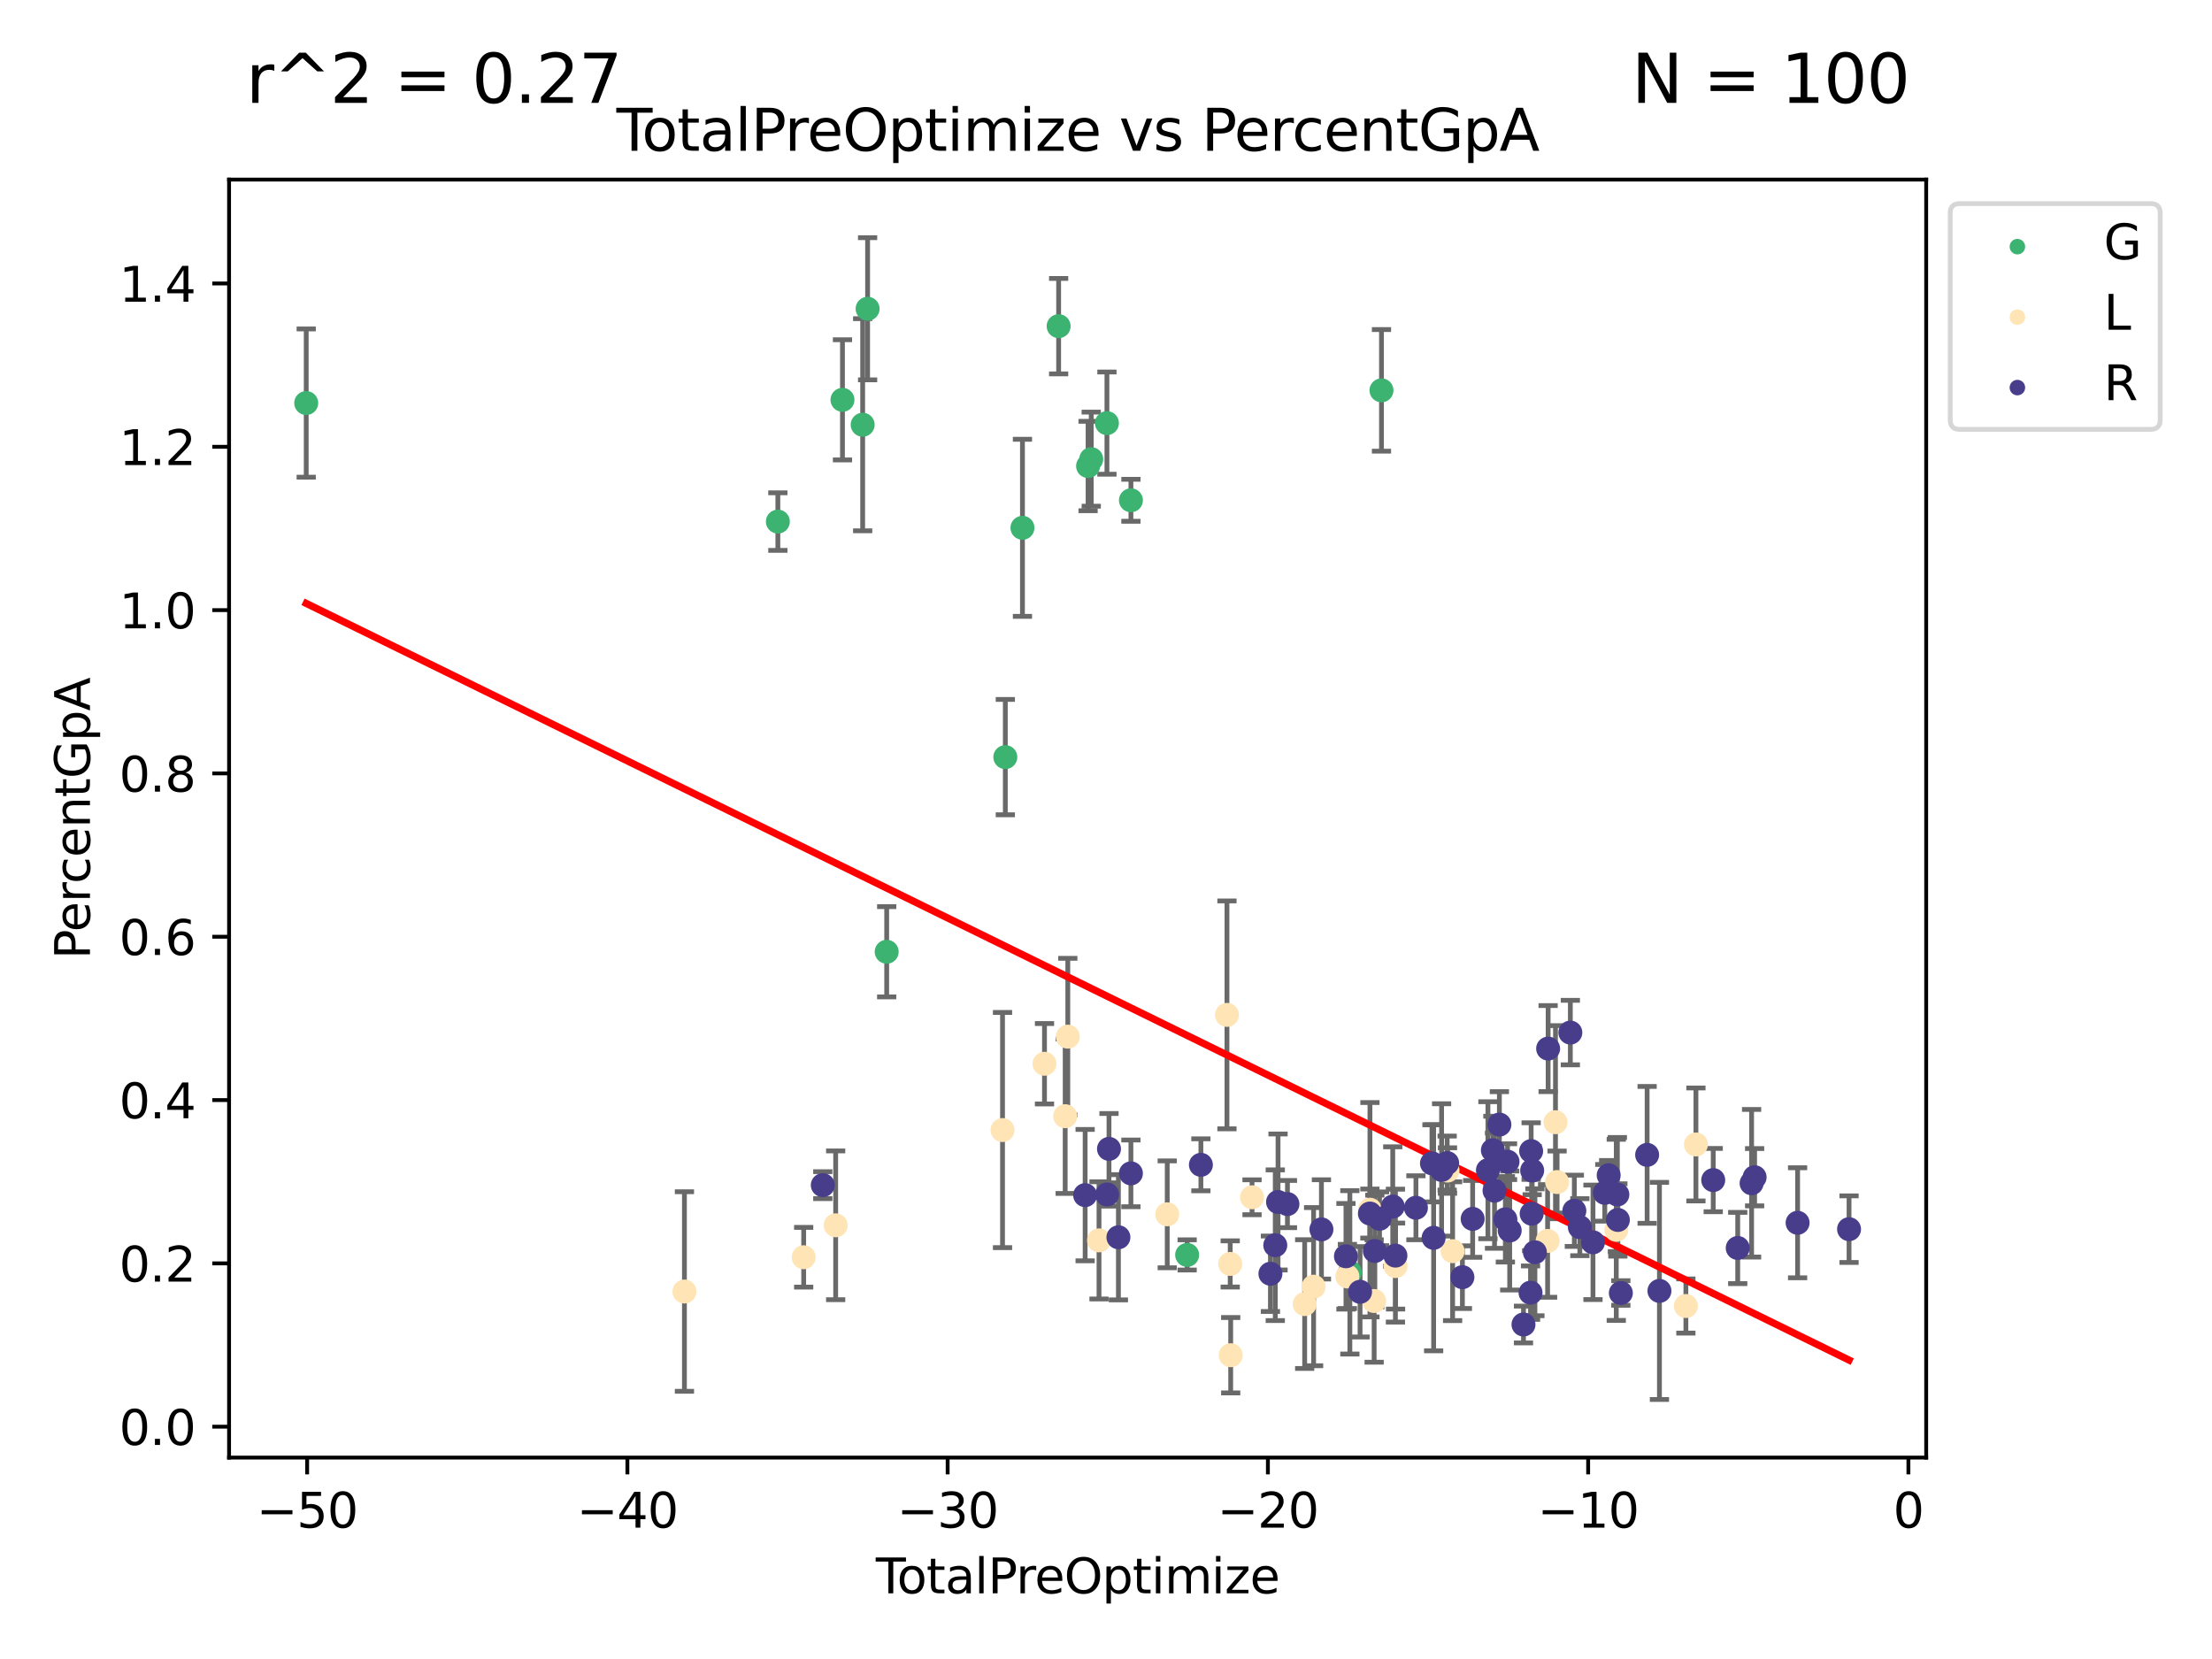 <?xml version="1.0" encoding="utf-8" standalone="no"?>
<!DOCTYPE svg PUBLIC "-//W3C//DTD SVG 1.1//EN"
  "http://www.w3.org/Graphics/SVG/1.1/DTD/svg11.dtd">
<svg xmlns:xlink="http://www.w3.org/1999/xlink" width="460.8pt" height="345.6pt" viewBox="0 0 460.8 345.6" xmlns="http://www.w3.org/2000/svg" version="1.1">
 <defs>
  <style type="text/css">*{stroke-linejoin: round; stroke-linecap: butt}</style>
 </defs>
 <g id="figure_1">
  <g id="patch_1">
   <path d="M 0 345.6 
L 460.8 345.6 
L 460.8 0 
L 0 0 
z
" style="fill: #ffffff"/>
  </g>
  <g id="axes_1">
   <g id="patch_2">
    <path d="M 47.72 303.64 
L 401.26 303.64 
L 401.26 37.411 
L 47.72 37.411 
z
" style="fill: #ffffff"/>
   </g>
   <g id="PathCollection_1">
    <defs>
     <path id="md70d454aa3" d="M 0 1.118 
C 0.297 1.118 0.581 1 0.791 0.791 
C 1 0.581 1.118 0.297 1.118 0 
C 1.118 -0.297 1 -0.581 0.791 -0.791 
C 0.581 -1 0.297 -1.118 0 -1.118 
C -0.297 -1.118 -0.581 -1 -0.791 -0.791 
C -1 -0.581 -1.118 -0.297 -1.118 0 
C -1.118 0.297 -1 0.581 -0.791 0.791 
C -0.581 1 -0.297 1.118 0 1.118 
z
" style="stroke: #3cb371"/>
    </defs>
    <g clip-path="url(#pd65ceaea3f)">
     <use xlink:href="#md70d454aa3" x="63.79" y="83.962" style="fill: #3cb371; stroke: #3cb371"/>
     <use xlink:href="#md70d454aa3" x="162.043" y="108.658" style="fill: #3cb371; stroke: #3cb371"/>
     <use xlink:href="#md70d454aa3" x="175.503" y="83.291" style="fill: #3cb371; stroke: #3cb371"/>
     <use xlink:href="#md70d454aa3" x="179.71" y="88.478" style="fill: #3cb371; stroke: #3cb371"/>
     <use xlink:href="#md70d454aa3" x="180.738" y="64.322" style="fill: #3cb371; stroke: #3cb371"/>
     <use xlink:href="#md70d454aa3" x="184.713" y="198.271" style="fill: #3cb371; stroke: #3cb371"/>
     <use xlink:href="#md70d454aa3" x="209.427" y="157.721" style="fill: #3cb371; stroke: #3cb371"/>
     <use xlink:href="#md70d454aa3" x="212.996" y="109.953" style="fill: #3cb371; stroke: #3cb371"/>
     <use xlink:href="#md70d454aa3" x="220.534" y="67.946" style="fill: #3cb371; stroke: #3cb371"/>
     <use xlink:href="#md70d454aa3" x="226.667" y="97.083" style="fill: #3cb371; stroke: #3cb371"/>
     <use xlink:href="#md70d454aa3" x="227.324" y="95.648" style="fill: #3cb371; stroke: #3cb371"/>
     <use xlink:href="#md70d454aa3" x="230.593" y="88.142" style="fill: #3cb371; stroke: #3cb371"/>
     <use xlink:href="#md70d454aa3" x="235.593" y="104.216" style="fill: #3cb371; stroke: #3cb371"/>
     <use xlink:href="#md70d454aa3" x="247.305" y="261.421" style="fill: #3cb371; stroke: #3cb371"/>
     <use xlink:href="#md70d454aa3" x="281.202" y="265.052" style="fill: #3cb371; stroke: #3cb371"/>
     <use xlink:href="#md70d454aa3" x="287.788" y="81.318" style="fill: #3cb371; stroke: #3cb371"/>
    </g>
   </g>
   <g id="PathCollection_2">
    <defs>
     <path id="mef90b353d1" d="M 0 1.118 
C 0.297 1.118 0.581 1 0.791 0.791 
C 1 0.581 1.118 0.297 1.118 0 
C 1.118 -0.297 1 -0.581 0.791 -0.791 
C 0.581 -1 0.297 -1.118 0 -1.118 
C -0.297 -1.118 -0.581 -1 -0.791 -0.791 
C -1 -0.581 -1.118 -0.297 -1.118 0 
C -1.118 0.297 -1 0.581 -0.791 0.791 
C -0.581 1 -0.297 1.118 0 1.118 
z
" style="stroke: #ffe4b5"/>
    </defs>
    <g clip-path="url(#pd65ceaea3f)">
     <use xlink:href="#mef90b353d1" x="142.581" y="269.045" style="fill: #ffe4b5; stroke: #ffe4b5"/>
     <use xlink:href="#mef90b353d1" x="167.422" y="261.909" style="fill: #ffe4b5; stroke: #ffe4b5"/>
     <use xlink:href="#mef90b353d1" x="174.085" y="255.254" style="fill: #ffe4b5; stroke: #ffe4b5"/>
     <use xlink:href="#mef90b353d1" x="208.845" y="235.409" style="fill: #ffe4b5; stroke: #ffe4b5"/>
     <use xlink:href="#mef90b353d1" x="217.589" y="221.6" style="fill: #ffe4b5; stroke: #ffe4b5"/>
     <use xlink:href="#mef90b353d1" x="221.898" y="232.524" style="fill: #ffe4b5; stroke: #ffe4b5"/>
     <use xlink:href="#mef90b353d1" x="222.443" y="215.953" style="fill: #ffe4b5; stroke: #ffe4b5"/>
     <use xlink:href="#mef90b353d1" x="228.944" y="258.394" style="fill: #ffe4b5; stroke: #ffe4b5"/>
     <use xlink:href="#mef90b353d1" x="243.156" y="252.965" style="fill: #ffe4b5; stroke: #ffe4b5"/>
     <use xlink:href="#mef90b353d1" x="255.597" y="211.419" style="fill: #ffe4b5; stroke: #ffe4b5"/>
     <use xlink:href="#mef90b353d1" x="256.275" y="263.301" style="fill: #ffe4b5; stroke: #ffe4b5"/>
     <use xlink:href="#mef90b353d1" x="256.377" y="282.316" style="fill: #ffe4b5; stroke: #ffe4b5"/>
     <use xlink:href="#mef90b353d1" x="260.821" y="249.413" style="fill: #ffe4b5; stroke: #ffe4b5"/>
     <use xlink:href="#mef90b353d1" x="271.788" y="271.666" style="fill: #ffe4b5; stroke: #ffe4b5"/>
     <use xlink:href="#mef90b353d1" x="273.646" y="268.035" style="fill: #ffe4b5; stroke: #ffe4b5"/>
     <use xlink:href="#mef90b353d1" x="280.686" y="265.908" style="fill: #ffe4b5; stroke: #ffe4b5"/>
     <use xlink:href="#mef90b353d1" x="285.384" y="252.008" style="fill: #ffe4b5; stroke: #ffe4b5"/>
     <use xlink:href="#mef90b353d1" x="286.26" y="271.025" style="fill: #ffe4b5; stroke: #ffe4b5"/>
     <use xlink:href="#mef90b353d1" x="290.722" y="263.745" style="fill: #ffe4b5; stroke: #ffe4b5"/>
     <use xlink:href="#mef90b353d1" x="301.539" y="243.848" style="fill: #ffe4b5; stroke: #ffe4b5"/>
     <use xlink:href="#mef90b353d1" x="302.605" y="260.645" style="fill: #ffe4b5; stroke: #ffe4b5"/>
     <use xlink:href="#mef90b353d1" x="322.393" y="258.508" style="fill: #ffe4b5; stroke: #ffe4b5"/>
     <use xlink:href="#mef90b353d1" x="324.036" y="233.774" style="fill: #ffe4b5; stroke: #ffe4b5"/>
     <use xlink:href="#mef90b353d1" x="324.369" y="246.242" style="fill: #ffe4b5; stroke: #ffe4b5"/>
     <use xlink:href="#mef90b353d1" x="336.699" y="256.199" style="fill: #ffe4b5; stroke: #ffe4b5"/>
     <use xlink:href="#mef90b353d1" x="351.2" y="272.067" style="fill: #ffe4b5; stroke: #ffe4b5"/>
     <use xlink:href="#mef90b353d1" x="353.293" y="238.413" style="fill: #ffe4b5; stroke: #ffe4b5"/>
    </g>
   </g>
   <g id="PathCollection_3">
    <defs>
     <path id="m6a3383eff2" d="M 0 1.118 
C 0.297 1.118 0.581 1 0.791 0.791 
C 1 0.581 1.118 0.297 1.118 0 
C 1.118 -0.297 1 -0.581 0.791 -0.791 
C 0.581 -1 0.297 -1.118 0 -1.118 
C -0.297 -1.118 -0.581 -1 -0.791 -0.791 
C -1 -0.581 -1.118 -0.297 -1.118 0 
C -1.118 0.297 -1 0.581 -0.791 0.791 
C -0.581 1 -0.297 1.118 0 1.118 
z
" style="stroke: #483d8b"/>
    </defs>
    <g clip-path="url(#pd65ceaea3f)">
     <use xlink:href="#m6a3383eff2" x="171.404" y="246.885" style="fill: #483d8b; stroke: #483d8b"/>
     <use xlink:href="#m6a3383eff2" x="226.055" y="248.968" style="fill: #483d8b; stroke: #483d8b"/>
     <use xlink:href="#m6a3383eff2" x="230.636" y="248.828" style="fill: #483d8b; stroke: #483d8b"/>
     <use xlink:href="#m6a3383eff2" x="231.023" y="239.333" style="fill: #483d8b; stroke: #483d8b"/>
     <use xlink:href="#m6a3383eff2" x="232.985" y="257.748" style="fill: #483d8b; stroke: #483d8b"/>
     <use xlink:href="#m6a3383eff2" x="235.59" y="244.435" style="fill: #483d8b; stroke: #483d8b"/>
     <use xlink:href="#m6a3383eff2" x="250.168" y="242.654" style="fill: #483d8b; stroke: #483d8b"/>
     <use xlink:href="#m6a3383eff2" x="264.652" y="265.347" style="fill: #483d8b; stroke: #483d8b"/>
     <use xlink:href="#m6a3383eff2" x="265.663" y="259.405" style="fill: #483d8b; stroke: #483d8b"/>
     <use xlink:href="#m6a3383eff2" x="266.238" y="250.396" style="fill: #483d8b; stroke: #483d8b"/>
     <use xlink:href="#m6a3383eff2" x="268.199" y="250.828" style="fill: #483d8b; stroke: #483d8b"/>
     <use xlink:href="#m6a3383eff2" x="275.277" y="256.104" style="fill: #483d8b; stroke: #483d8b"/>
     <use xlink:href="#m6a3383eff2" x="280.386" y="261.704" style="fill: #483d8b; stroke: #483d8b"/>
     <use xlink:href="#m6a3383eff2" x="283.326" y="269.105" style="fill: #483d8b; stroke: #483d8b"/>
     <use xlink:href="#m6a3383eff2" x="285.375" y="252.803" style="fill: #483d8b; stroke: #483d8b"/>
     <use xlink:href="#m6a3383eff2" x="286.402" y="260.601" style="fill: #483d8b; stroke: #483d8b"/>
     <use xlink:href="#m6a3383eff2" x="287.38" y="253.896" style="fill: #483d8b; stroke: #483d8b"/>
     <use xlink:href="#m6a3383eff2" x="290.135" y="251.348" style="fill: #483d8b; stroke: #483d8b"/>
     <use xlink:href="#m6a3383eff2" x="290.691" y="261.567" style="fill: #483d8b; stroke: #483d8b"/>
     <use xlink:href="#m6a3383eff2" x="294.963" y="251.602" style="fill: #483d8b; stroke: #483d8b"/>
     <use xlink:href="#m6a3383eff2" x="298.303" y="242.344" style="fill: #483d8b; stroke: #483d8b"/>
     <use xlink:href="#m6a3383eff2" x="298.652" y="257.862" style="fill: #483d8b; stroke: #483d8b"/>
     <use xlink:href="#m6a3383eff2" x="300.311" y="243.718" style="fill: #483d8b; stroke: #483d8b"/>
     <use xlink:href="#m6a3383eff2" x="301.47" y="242.287" style="fill: #483d8b; stroke: #483d8b"/>
     <use xlink:href="#m6a3383eff2" x="304.646" y="266.06" style="fill: #483d8b; stroke: #483d8b"/>
     <use xlink:href="#m6a3383eff2" x="306.782" y="253.916" style="fill: #483d8b; stroke: #483d8b"/>
     <use xlink:href="#m6a3383eff2" x="309.962" y="243.778" style="fill: #483d8b; stroke: #483d8b"/>
     <use xlink:href="#m6a3383eff2" x="310.994" y="239.618" style="fill: #483d8b; stroke: #483d8b"/>
     <use xlink:href="#m6a3383eff2" x="311.337" y="248.04" style="fill: #483d8b; stroke: #483d8b"/>
     <use xlink:href="#m6a3383eff2" x="312.351" y="234.268" style="fill: #483d8b; stroke: #483d8b"/>
     <use xlink:href="#m6a3383eff2" x="313.596" y="254.005" style="fill: #483d8b; stroke: #483d8b"/>
     <use xlink:href="#m6a3383eff2" x="314.043" y="241.994" style="fill: #483d8b; stroke: #483d8b"/>
     <use xlink:href="#m6a3383eff2" x="314.498" y="256.336" style="fill: #483d8b; stroke: #483d8b"/>
     <use xlink:href="#m6a3383eff2" x="317.37" y="275.92" style="fill: #483d8b; stroke: #483d8b"/>
     <use xlink:href="#m6a3383eff2" x="318.838" y="269.285" style="fill: #483d8b; stroke: #483d8b"/>
     <use xlink:href="#m6a3383eff2" x="318.964" y="239.795" style="fill: #483d8b; stroke: #483d8b"/>
     <use xlink:href="#m6a3383eff2" x="319.073" y="252.835" style="fill: #483d8b; stroke: #483d8b"/>
     <use xlink:href="#m6a3383eff2" x="319.176" y="243.843" style="fill: #483d8b; stroke: #483d8b"/>
     <use xlink:href="#m6a3383eff2" x="319.749" y="260.872" style="fill: #483d8b; stroke: #483d8b"/>
     <use xlink:href="#m6a3383eff2" x="322.504" y="218.441" style="fill: #483d8b; stroke: #483d8b"/>
     <use xlink:href="#m6a3383eff2" x="327.132" y="215.104" style="fill: #483d8b; stroke: #483d8b"/>
     <use xlink:href="#m6a3383eff2" x="327.966" y="252.228" style="fill: #483d8b; stroke: #483d8b"/>
     <use xlink:href="#m6a3383eff2" x="329.111" y="255.641" style="fill: #483d8b; stroke: #483d8b"/>
     <use xlink:href="#m6a3383eff2" x="331.847" y="258.801" style="fill: #483d8b; stroke: #483d8b"/>
     <use xlink:href="#m6a3383eff2" x="334.307" y="248.49" style="fill: #483d8b; stroke: #483d8b"/>
     <use xlink:href="#m6a3383eff2" x="335.117" y="244.818" style="fill: #483d8b; stroke: #483d8b"/>
     <use xlink:href="#m6a3383eff2" x="336.927" y="248.84" style="fill: #483d8b; stroke: #483d8b"/>
     <use xlink:href="#m6a3383eff2" x="337.032" y="254.136" style="fill: #483d8b; stroke: #483d8b"/>
     <use xlink:href="#m6a3383eff2" x="337.652" y="269.355" style="fill: #483d8b; stroke: #483d8b"/>
     <use xlink:href="#m6a3383eff2" x="343.127" y="240.58" style="fill: #483d8b; stroke: #483d8b"/>
     <use xlink:href="#m6a3383eff2" x="345.692" y="268.921" style="fill: #483d8b; stroke: #483d8b"/>
     <use xlink:href="#m6a3383eff2" x="356.896" y="245.833" style="fill: #483d8b; stroke: #483d8b"/>
     <use xlink:href="#m6a3383eff2" x="361.999" y="259.978" style="fill: #483d8b; stroke: #483d8b"/>
     <use xlink:href="#m6a3383eff2" x="364.889" y="246.492" style="fill: #483d8b; stroke: #483d8b"/>
     <use xlink:href="#m6a3383eff2" x="365.519" y="245.235" style="fill: #483d8b; stroke: #483d8b"/>
     <use xlink:href="#m6a3383eff2" x="374.473" y="254.729" style="fill: #483d8b; stroke: #483d8b"/>
     <use xlink:href="#m6a3383eff2" x="385.19" y="256.058" style="fill: #483d8b; stroke: #483d8b"/>
    </g>
   </g>
   <g id="matplotlib.axis_1">
    <g id="xtick_1">
     <g id="line2d_1">
      <defs>
       <path id="m83e0c6c3f6" d="M 0 0 
L 0 3.5 
" style="stroke: #000000; stroke-width: 0.8"/>
      </defs>
      <g>
       <use xlink:href="#m83e0c6c3f6" x="63.983" y="303.64" style="stroke: #000000; stroke-width: 0.8"/>
      </g>
     </g>
     <g id="text_1">
      <!-- −50 -->
      <g transform="translate(53.43 318.238)scale(0.1 -0.1)">
       <defs>
        <path id="DejaVuSans-2212" d="M 678 2272 
L 4684 2272 
L 4684 1741 
L 678 1741 
L 678 2272 
z
" transform="scale(0.016)"/>
        <path id="DejaVuSans-35" d="M 691 4666 
L 3169 4666 
L 3169 4134 
L 1269 4134 
L 1269 2991 
Q 1406 3038 1543 3061 
Q 1681 3084 1819 3084 
Q 2600 3084 3056 2656 
Q 3513 2228 3513 1497 
Q 3513 744 3044 326 
Q 2575 -91 1722 -91 
Q 1428 -91 1123 -41 
Q 819 9 494 109 
L 494 744 
Q 775 591 1075 516 
Q 1375 441 1709 441 
Q 2250 441 2565 725 
Q 2881 1009 2881 1497 
Q 2881 1984 2565 2268 
Q 2250 2553 1709 2553 
Q 1456 2553 1204 2497 
Q 953 2441 691 2322 
L 691 4666 
z
" transform="scale(0.016)"/>
        <path id="DejaVuSans-30" d="M 2034 4250 
Q 1547 4250 1301 3770 
Q 1056 3291 1056 2328 
Q 1056 1369 1301 889 
Q 1547 409 2034 409 
Q 2525 409 2770 889 
Q 3016 1369 3016 2328 
Q 3016 3291 2770 3770 
Q 2525 4250 2034 4250 
z
M 2034 4750 
Q 2819 4750 3233 4129 
Q 3647 3509 3647 2328 
Q 3647 1150 3233 529 
Q 2819 -91 2034 -91 
Q 1250 -91 836 529 
Q 422 1150 422 2328 
Q 422 3509 836 4129 
Q 1250 4750 2034 4750 
z
" transform="scale(0.016)"/>
       </defs>
       <use xlink:href="#DejaVuSans-2212"/>
       <use xlink:href="#DejaVuSans-35" x="83.789"/>
       <use xlink:href="#DejaVuSans-30" x="147.412"/>
      </g>
     </g>
    </g>
    <g id="xtick_2">
     <g id="line2d_2">
      <g>
       <use xlink:href="#m83e0c6c3f6" x="130.697" y="303.64" style="stroke: #000000; stroke-width: 0.8"/>
      </g>
     </g>
     <g id="text_2">
      <!-- −40 -->
      <g transform="translate(120.145 318.238)scale(0.1 -0.1)">
       <defs>
        <path id="DejaVuSans-34" d="M 2419 4116 
L 825 1625 
L 2419 1625 
L 2419 4116 
z
M 2253 4666 
L 3047 4666 
L 3047 1625 
L 3713 1625 
L 3713 1100 
L 3047 1100 
L 3047 0 
L 2419 0 
L 2419 1100 
L 313 1100 
L 313 1709 
L 2253 4666 
z
" transform="scale(0.016)"/>
       </defs>
       <use xlink:href="#DejaVuSans-2212"/>
       <use xlink:href="#DejaVuSans-34" x="83.789"/>
       <use xlink:href="#DejaVuSans-30" x="147.412"/>
      </g>
     </g>
    </g>
    <g id="xtick_3">
     <g id="line2d_3">
      <g>
       <use xlink:href="#m83e0c6c3f6" x="197.412" y="303.64" style="stroke: #000000; stroke-width: 0.8"/>
      </g>
     </g>
     <g id="text_3">
      <!-- −30 -->
      <g transform="translate(186.859 318.238)scale(0.1 -0.1)">
       <defs>
        <path id="DejaVuSans-33" d="M 2597 2516 
Q 3050 2419 3304 2112 
Q 3559 1806 3559 1356 
Q 3559 666 3084 287 
Q 2609 -91 1734 -91 
Q 1441 -91 1130 -33 
Q 819 25 488 141 
L 488 750 
Q 750 597 1062 519 
Q 1375 441 1716 441 
Q 2309 441 2620 675 
Q 2931 909 2931 1356 
Q 2931 1769 2642 2001 
Q 2353 2234 1838 2234 
L 1294 2234 
L 1294 2753 
L 1863 2753 
Q 2328 2753 2575 2939 
Q 2822 3125 2822 3475 
Q 2822 3834 2567 4026 
Q 2313 4219 1838 4219 
Q 1578 4219 1281 4162 
Q 984 4106 628 3988 
L 628 4550 
Q 988 4650 1302 4700 
Q 1616 4750 1894 4750 
Q 2613 4750 3031 4423 
Q 3450 4097 3450 3541 
Q 3450 3153 3228 2886 
Q 3006 2619 2597 2516 
z
" transform="scale(0.016)"/>
       </defs>
       <use xlink:href="#DejaVuSans-2212"/>
       <use xlink:href="#DejaVuSans-33" x="83.789"/>
       <use xlink:href="#DejaVuSans-30" x="147.412"/>
      </g>
     </g>
    </g>
    <g id="xtick_4">
     <g id="line2d_4">
      <g>
       <use xlink:href="#m83e0c6c3f6" x="264.126" y="303.64" style="stroke: #000000; stroke-width: 0.8"/>
      </g>
     </g>
     <g id="text_4">
      <!-- −20 -->
      <g transform="translate(253.574 318.238)scale(0.1 -0.1)">
       <defs>
        <path id="DejaVuSans-32" d="M 1228 531 
L 3431 531 
L 3431 0 
L 469 0 
L 469 531 
Q 828 903 1448 1529 
Q 2069 2156 2228 2338 
Q 2531 2678 2651 2914 
Q 2772 3150 2772 3378 
Q 2772 3750 2511 3984 
Q 2250 4219 1831 4219 
Q 1534 4219 1204 4116 
Q 875 4013 500 3803 
L 500 4441 
Q 881 4594 1212 4672 
Q 1544 4750 1819 4750 
Q 2544 4750 2975 4387 
Q 3406 4025 3406 3419 
Q 3406 3131 3298 2873 
Q 3191 2616 2906 2266 
Q 2828 2175 2409 1742 
Q 1991 1309 1228 531 
z
" transform="scale(0.016)"/>
       </defs>
       <use xlink:href="#DejaVuSans-2212"/>
       <use xlink:href="#DejaVuSans-32" x="83.789"/>
       <use xlink:href="#DejaVuSans-30" x="147.412"/>
      </g>
     </g>
    </g>
    <g id="xtick_5">
     <g id="line2d_5">
      <g>
       <use xlink:href="#m83e0c6c3f6" x="330.841" y="303.64" style="stroke: #000000; stroke-width: 0.8"/>
      </g>
     </g>
     <g id="text_5">
      <!-- −10 -->
      <g transform="translate(320.288 318.238)scale(0.1 -0.1)">
       <defs>
        <path id="DejaVuSans-31" d="M 794 531 
L 1825 531 
L 1825 4091 
L 703 3866 
L 703 4441 
L 1819 4666 
L 2450 4666 
L 2450 531 
L 3481 531 
L 3481 0 
L 794 0 
L 794 531 
z
" transform="scale(0.016)"/>
       </defs>
       <use xlink:href="#DejaVuSans-2212"/>
       <use xlink:href="#DejaVuSans-31" x="83.789"/>
       <use xlink:href="#DejaVuSans-30" x="147.412"/>
      </g>
     </g>
    </g>
    <g id="xtick_6">
     <g id="line2d_6">
      <g>
       <use xlink:href="#m83e0c6c3f6" x="397.555" y="303.64" style="stroke: #000000; stroke-width: 0.8"/>
      </g>
     </g>
     <g id="text_6">
      <!-- 0 -->
      <g transform="translate(394.374 318.238)scale(0.1 -0.1)">
       <use xlink:href="#DejaVuSans-30"/>
      </g>
     </g>
    </g>
    <g id="text_7">
     <!-- TotalPreOptimize -->
     <g transform="translate(182.447 331.917)scale(0.1 -0.1)">
      <defs>
       <path id="DejaVuSans-54" d="M -19 4666 
L 3928 4666 
L 3928 4134 
L 2272 4134 
L 2272 0 
L 1638 0 
L 1638 4134 
L -19 4134 
L -19 4666 
z
" transform="scale(0.016)"/>
       <path id="DejaVuSans-6f" d="M 1959 3097 
Q 1497 3097 1228 2736 
Q 959 2375 959 1747 
Q 959 1119 1226 758 
Q 1494 397 1959 397 
Q 2419 397 2687 759 
Q 2956 1122 2956 1747 
Q 2956 2369 2687 2733 
Q 2419 3097 1959 3097 
z
M 1959 3584 
Q 2709 3584 3137 3096 
Q 3566 2609 3566 1747 
Q 3566 888 3137 398 
Q 2709 -91 1959 -91 
Q 1206 -91 779 398 
Q 353 888 353 1747 
Q 353 2609 779 3096 
Q 1206 3584 1959 3584 
z
" transform="scale(0.016)"/>
       <path id="DejaVuSans-74" d="M 1172 4494 
L 1172 3500 
L 2356 3500 
L 2356 3053 
L 1172 3053 
L 1172 1153 
Q 1172 725 1289 603 
Q 1406 481 1766 481 
L 2356 481 
L 2356 0 
L 1766 0 
Q 1100 0 847 248 
Q 594 497 594 1153 
L 594 3053 
L 172 3053 
L 172 3500 
L 594 3500 
L 594 4494 
L 1172 4494 
z
" transform="scale(0.016)"/>
       <path id="DejaVuSans-61" d="M 2194 1759 
Q 1497 1759 1228 1600 
Q 959 1441 959 1056 
Q 959 750 1161 570 
Q 1363 391 1709 391 
Q 2188 391 2477 730 
Q 2766 1069 2766 1631 
L 2766 1759 
L 2194 1759 
z
M 3341 1997 
L 3341 0 
L 2766 0 
L 2766 531 
Q 2569 213 2275 61 
Q 1981 -91 1556 -91 
Q 1019 -91 701 211 
Q 384 513 384 1019 
Q 384 1609 779 1909 
Q 1175 2209 1959 2209 
L 2766 2209 
L 2766 2266 
Q 2766 2663 2505 2880 
Q 2244 3097 1772 3097 
Q 1472 3097 1187 3025 
Q 903 2953 641 2809 
L 641 3341 
Q 956 3463 1253 3523 
Q 1550 3584 1831 3584 
Q 2591 3584 2966 3190 
Q 3341 2797 3341 1997 
z
" transform="scale(0.016)"/>
       <path id="DejaVuSans-6c" d="M 603 4863 
L 1178 4863 
L 1178 0 
L 603 0 
L 603 4863 
z
" transform="scale(0.016)"/>
       <path id="DejaVuSans-50" d="M 1259 4147 
L 1259 2394 
L 2053 2394 
Q 2494 2394 2734 2622 
Q 2975 2850 2975 3272 
Q 2975 3691 2734 3919 
Q 2494 4147 2053 4147 
L 1259 4147 
z
M 628 4666 
L 2053 4666 
Q 2838 4666 3239 4311 
Q 3641 3956 3641 3272 
Q 3641 2581 3239 2228 
Q 2838 1875 2053 1875 
L 1259 1875 
L 1259 0 
L 628 0 
L 628 4666 
z
" transform="scale(0.016)"/>
       <path id="DejaVuSans-72" d="M 2631 2963 
Q 2534 3019 2420 3045 
Q 2306 3072 2169 3072 
Q 1681 3072 1420 2755 
Q 1159 2438 1159 1844 
L 1159 0 
L 581 0 
L 581 3500 
L 1159 3500 
L 1159 2956 
Q 1341 3275 1631 3429 
Q 1922 3584 2338 3584 
Q 2397 3584 2469 3576 
Q 2541 3569 2628 3553 
L 2631 2963 
z
" transform="scale(0.016)"/>
       <path id="DejaVuSans-65" d="M 3597 1894 
L 3597 1613 
L 953 1613 
Q 991 1019 1311 708 
Q 1631 397 2203 397 
Q 2534 397 2845 478 
Q 3156 559 3463 722 
L 3463 178 
Q 3153 47 2828 -22 
Q 2503 -91 2169 -91 
Q 1331 -91 842 396 
Q 353 884 353 1716 
Q 353 2575 817 3079 
Q 1281 3584 2069 3584 
Q 2775 3584 3186 3129 
Q 3597 2675 3597 1894 
z
M 3022 2063 
Q 3016 2534 2758 2815 
Q 2500 3097 2075 3097 
Q 1594 3097 1305 2825 
Q 1016 2553 972 2059 
L 3022 2063 
z
" transform="scale(0.016)"/>
       <path id="DejaVuSans-4f" d="M 2522 4238 
Q 1834 4238 1429 3725 
Q 1025 3213 1025 2328 
Q 1025 1447 1429 934 
Q 1834 422 2522 422 
Q 3209 422 3611 934 
Q 4013 1447 4013 2328 
Q 4013 3213 3611 3725 
Q 3209 4238 2522 4238 
z
M 2522 4750 
Q 3503 4750 4090 4092 
Q 4678 3434 4678 2328 
Q 4678 1225 4090 567 
Q 3503 -91 2522 -91 
Q 1538 -91 948 565 
Q 359 1222 359 2328 
Q 359 3434 948 4092 
Q 1538 4750 2522 4750 
z
" transform="scale(0.016)"/>
       <path id="DejaVuSans-70" d="M 1159 525 
L 1159 -1331 
L 581 -1331 
L 581 3500 
L 1159 3500 
L 1159 2969 
Q 1341 3281 1617 3432 
Q 1894 3584 2278 3584 
Q 2916 3584 3314 3078 
Q 3713 2572 3713 1747 
Q 3713 922 3314 415 
Q 2916 -91 2278 -91 
Q 1894 -91 1617 61 
Q 1341 213 1159 525 
z
M 3116 1747 
Q 3116 2381 2855 2742 
Q 2594 3103 2138 3103 
Q 1681 3103 1420 2742 
Q 1159 2381 1159 1747 
Q 1159 1113 1420 752 
Q 1681 391 2138 391 
Q 2594 391 2855 752 
Q 3116 1113 3116 1747 
z
" transform="scale(0.016)"/>
       <path id="DejaVuSans-69" d="M 603 3500 
L 1178 3500 
L 1178 0 
L 603 0 
L 603 3500 
z
M 603 4863 
L 1178 4863 
L 1178 4134 
L 603 4134 
L 603 4863 
z
" transform="scale(0.016)"/>
       <path id="DejaVuSans-6d" d="M 3328 2828 
Q 3544 3216 3844 3400 
Q 4144 3584 4550 3584 
Q 5097 3584 5394 3201 
Q 5691 2819 5691 2113 
L 5691 0 
L 5113 0 
L 5113 2094 
Q 5113 2597 4934 2840 
Q 4756 3084 4391 3084 
Q 3944 3084 3684 2787 
Q 3425 2491 3425 1978 
L 3425 0 
L 2847 0 
L 2847 2094 
Q 2847 2600 2669 2842 
Q 2491 3084 2119 3084 
Q 1678 3084 1418 2786 
Q 1159 2488 1159 1978 
L 1159 0 
L 581 0 
L 581 3500 
L 1159 3500 
L 1159 2956 
Q 1356 3278 1631 3431 
Q 1906 3584 2284 3584 
Q 2666 3584 2933 3390 
Q 3200 3197 3328 2828 
z
" transform="scale(0.016)"/>
       <path id="DejaVuSans-7a" d="M 353 3500 
L 3084 3500 
L 3084 2975 
L 922 459 
L 3084 459 
L 3084 0 
L 275 0 
L 275 525 
L 2438 3041 
L 353 3041 
L 353 3500 
z
" transform="scale(0.016)"/>
      </defs>
      <use xlink:href="#DejaVuSans-54"/>
      <use xlink:href="#DejaVuSans-6f" x="44.084"/>
      <use xlink:href="#DejaVuSans-74" x="105.266"/>
      <use xlink:href="#DejaVuSans-61" x="144.475"/>
      <use xlink:href="#DejaVuSans-6c" x="205.754"/>
      <use xlink:href="#DejaVuSans-50" x="233.537"/>
      <use xlink:href="#DejaVuSans-72" x="292.09"/>
      <use xlink:href="#DejaVuSans-65" x="330.953"/>
      <use xlink:href="#DejaVuSans-4f" x="392.477"/>
      <use xlink:href="#DejaVuSans-70" x="471.188"/>
      <use xlink:href="#DejaVuSans-74" x="534.664"/>
      <use xlink:href="#DejaVuSans-69" x="573.873"/>
      <use xlink:href="#DejaVuSans-6d" x="601.656"/>
      <use xlink:href="#DejaVuSans-69" x="699.068"/>
      <use xlink:href="#DejaVuSans-7a" x="726.852"/>
      <use xlink:href="#DejaVuSans-65" x="779.342"/>
     </g>
    </g>
   </g>
   <g id="matplotlib.axis_2">
    <g id="ytick_1">
     <g id="line2d_7">
      <defs>
       <path id="m734ad8de80" d="M 0 0 
L -3.5 0 
" style="stroke: #000000; stroke-width: 0.8"/>
      </defs>
      <g>
       <use xlink:href="#m734ad8de80" x="47.72" y="297.207" style="stroke: #000000; stroke-width: 0.8"/>
      </g>
     </g>
     <g id="text_8">
      <!-- 0.0 -->
      <g transform="translate(24.817 301.007)scale(0.1 -0.1)">
       <defs>
        <path id="DejaVuSans-2e" d="M 684 794 
L 1344 794 
L 1344 0 
L 684 0 
L 684 794 
z
" transform="scale(0.016)"/>
       </defs>
       <use xlink:href="#DejaVuSans-30"/>
       <use xlink:href="#DejaVuSans-2e" x="63.623"/>
       <use xlink:href="#DejaVuSans-30" x="95.41"/>
      </g>
     </g>
    </g>
    <g id="ytick_2">
     <g id="line2d_8">
      <g>
       <use xlink:href="#m734ad8de80" x="47.72" y="263.185" style="stroke: #000000; stroke-width: 0.8"/>
      </g>
     </g>
     <g id="text_9">
      <!-- 0.2 -->
      <g transform="translate(24.817 266.984)scale(0.1 -0.1)">
       <use xlink:href="#DejaVuSans-30"/>
       <use xlink:href="#DejaVuSans-2e" x="63.623"/>
       <use xlink:href="#DejaVuSans-32" x="95.41"/>
      </g>
     </g>
    </g>
    <g id="ytick_3">
     <g id="line2d_9">
      <g>
       <use xlink:href="#m734ad8de80" x="47.72" y="229.163" style="stroke: #000000; stroke-width: 0.8"/>
      </g>
     </g>
     <g id="text_10">
      <!-- 0.4 -->
      <g transform="translate(24.817 232.962)scale(0.1 -0.1)">
       <use xlink:href="#DejaVuSans-30"/>
       <use xlink:href="#DejaVuSans-2e" x="63.623"/>
       <use xlink:href="#DejaVuSans-34" x="95.41"/>
      </g>
     </g>
    </g>
    <g id="ytick_4">
     <g id="line2d_10">
      <g>
       <use xlink:href="#m734ad8de80" x="47.72" y="195.14" style="stroke: #000000; stroke-width: 0.8"/>
      </g>
     </g>
     <g id="text_11">
      <!-- 0.6 -->
      <g transform="translate(24.817 198.94)scale(0.1 -0.1)">
       <defs>
        <path id="DejaVuSans-36" d="M 2113 2584 
Q 1688 2584 1439 2293 
Q 1191 2003 1191 1497 
Q 1191 994 1439 701 
Q 1688 409 2113 409 
Q 2538 409 2786 701 
Q 3034 994 3034 1497 
Q 3034 2003 2786 2293 
Q 2538 2584 2113 2584 
z
M 3366 4563 
L 3366 3988 
Q 3128 4100 2886 4159 
Q 2644 4219 2406 4219 
Q 1781 4219 1451 3797 
Q 1122 3375 1075 2522 
Q 1259 2794 1537 2939 
Q 1816 3084 2150 3084 
Q 2853 3084 3261 2657 
Q 3669 2231 3669 1497 
Q 3669 778 3244 343 
Q 2819 -91 2113 -91 
Q 1303 -91 875 529 
Q 447 1150 447 2328 
Q 447 3434 972 4092 
Q 1497 4750 2381 4750 
Q 2619 4750 2861 4703 
Q 3103 4656 3366 4563 
z
" transform="scale(0.016)"/>
       </defs>
       <use xlink:href="#DejaVuSans-30"/>
       <use xlink:href="#DejaVuSans-2e" x="63.623"/>
       <use xlink:href="#DejaVuSans-36" x="95.41"/>
      </g>
     </g>
    </g>
    <g id="ytick_5">
     <g id="line2d_11">
      <g>
       <use xlink:href="#m734ad8de80" x="47.72" y="161.118" style="stroke: #000000; stroke-width: 0.8"/>
      </g>
     </g>
     <g id="text_12">
      <!-- 0.8 -->
      <g transform="translate(24.817 164.917)scale(0.1 -0.1)">
       <defs>
        <path id="DejaVuSans-38" d="M 2034 2216 
Q 1584 2216 1326 1975 
Q 1069 1734 1069 1313 
Q 1069 891 1326 650 
Q 1584 409 2034 409 
Q 2484 409 2743 651 
Q 3003 894 3003 1313 
Q 3003 1734 2745 1975 
Q 2488 2216 2034 2216 
z
M 1403 2484 
Q 997 2584 770 2862 
Q 544 3141 544 3541 
Q 544 4100 942 4425 
Q 1341 4750 2034 4750 
Q 2731 4750 3128 4425 
Q 3525 4100 3525 3541 
Q 3525 3141 3298 2862 
Q 3072 2584 2669 2484 
Q 3125 2378 3379 2068 
Q 3634 1759 3634 1313 
Q 3634 634 3220 271 
Q 2806 -91 2034 -91 
Q 1263 -91 848 271 
Q 434 634 434 1313 
Q 434 1759 690 2068 
Q 947 2378 1403 2484 
z
M 1172 3481 
Q 1172 3119 1398 2916 
Q 1625 2713 2034 2713 
Q 2441 2713 2670 2916 
Q 2900 3119 2900 3481 
Q 2900 3844 2670 4047 
Q 2441 4250 2034 4250 
Q 1625 4250 1398 4047 
Q 1172 3844 1172 3481 
z
" transform="scale(0.016)"/>
       </defs>
       <use xlink:href="#DejaVuSans-30"/>
       <use xlink:href="#DejaVuSans-2e" x="63.623"/>
       <use xlink:href="#DejaVuSans-38" x="95.41"/>
      </g>
     </g>
    </g>
    <g id="ytick_6">
     <g id="line2d_12">
      <g>
       <use xlink:href="#m734ad8de80" x="47.72" y="127.096" style="stroke: #000000; stroke-width: 0.8"/>
      </g>
     </g>
     <g id="text_13">
      <!-- 1.0 -->
      <g transform="translate(24.817 130.895)scale(0.1 -0.1)">
       <use xlink:href="#DejaVuSans-31"/>
       <use xlink:href="#DejaVuSans-2e" x="63.623"/>
       <use xlink:href="#DejaVuSans-30" x="95.41"/>
      </g>
     </g>
    </g>
    <g id="ytick_7">
     <g id="line2d_13">
      <g>
       <use xlink:href="#m734ad8de80" x="47.72" y="93.073" style="stroke: #000000; stroke-width: 0.8"/>
      </g>
     </g>
     <g id="text_14">
      <!-- 1.2 -->
      <g transform="translate(24.817 96.873)scale(0.1 -0.1)">
       <use xlink:href="#DejaVuSans-31"/>
       <use xlink:href="#DejaVuSans-2e" x="63.623"/>
       <use xlink:href="#DejaVuSans-32" x="95.41"/>
      </g>
     </g>
    </g>
    <g id="ytick_8">
     <g id="line2d_14">
      <g>
       <use xlink:href="#m734ad8de80" x="47.72" y="59.051" style="stroke: #000000; stroke-width: 0.8"/>
      </g>
     </g>
     <g id="text_15">
      <!-- 1.4 -->
      <g transform="translate(24.817 62.85)scale(0.1 -0.1)">
       <use xlink:href="#DejaVuSans-31"/>
       <use xlink:href="#DejaVuSans-2e" x="63.623"/>
       <use xlink:href="#DejaVuSans-34" x="95.41"/>
      </g>
     </g>
    </g>
    <g id="text_16">
     <!-- PercentGpA -->
     <g transform="translate(18.737 199.802)rotate(-90)scale(0.1 -0.1)">
      <defs>
       <path id="DejaVuSans-63" d="M 3122 3366 
L 3122 2828 
Q 2878 2963 2633 3030 
Q 2388 3097 2138 3097 
Q 1578 3097 1268 2742 
Q 959 2388 959 1747 
Q 959 1106 1268 751 
Q 1578 397 2138 397 
Q 2388 397 2633 464 
Q 2878 531 3122 666 
L 3122 134 
Q 2881 22 2623 -34 
Q 2366 -91 2075 -91 
Q 1284 -91 818 406 
Q 353 903 353 1747 
Q 353 2603 823 3093 
Q 1294 3584 2113 3584 
Q 2378 3584 2631 3529 
Q 2884 3475 3122 3366 
z
" transform="scale(0.016)"/>
       <path id="DejaVuSans-6e" d="M 3513 2113 
L 3513 0 
L 2938 0 
L 2938 2094 
Q 2938 2591 2744 2837 
Q 2550 3084 2163 3084 
Q 1697 3084 1428 2787 
Q 1159 2491 1159 1978 
L 1159 0 
L 581 0 
L 581 3500 
L 1159 3500 
L 1159 2956 
Q 1366 3272 1645 3428 
Q 1925 3584 2291 3584 
Q 2894 3584 3203 3211 
Q 3513 2838 3513 2113 
z
" transform="scale(0.016)"/>
       <path id="DejaVuSans-47" d="M 3809 666 
L 3809 1919 
L 2778 1919 
L 2778 2438 
L 4434 2438 
L 4434 434 
Q 4069 175 3628 42 
Q 3188 -91 2688 -91 
Q 1594 -91 976 548 
Q 359 1188 359 2328 
Q 359 3472 976 4111 
Q 1594 4750 2688 4750 
Q 3144 4750 3555 4637 
Q 3966 4525 4313 4306 
L 4313 3634 
Q 3963 3931 3569 4081 
Q 3175 4231 2741 4231 
Q 1884 4231 1454 3753 
Q 1025 3275 1025 2328 
Q 1025 1384 1454 906 
Q 1884 428 2741 428 
Q 3075 428 3337 486 
Q 3600 544 3809 666 
z
" transform="scale(0.016)"/>
       <path id="DejaVuSans-41" d="M 2188 4044 
L 1331 1722 
L 3047 1722 
L 2188 4044 
z
M 1831 4666 
L 2547 4666 
L 4325 0 
L 3669 0 
L 3244 1197 
L 1141 1197 
L 716 0 
L 50 0 
L 1831 4666 
z
" transform="scale(0.016)"/>
      </defs>
      <use xlink:href="#DejaVuSans-50"/>
      <use xlink:href="#DejaVuSans-65" x="56.678"/>
      <use xlink:href="#DejaVuSans-72" x="118.201"/>
      <use xlink:href="#DejaVuSans-63" x="157.064"/>
      <use xlink:href="#DejaVuSans-65" x="212.045"/>
      <use xlink:href="#DejaVuSans-6e" x="273.568"/>
      <use xlink:href="#DejaVuSans-74" x="336.947"/>
      <use xlink:href="#DejaVuSans-47" x="376.156"/>
      <use xlink:href="#DejaVuSans-70" x="453.646"/>
      <use xlink:href="#DejaVuSans-41" x="517.123"/>
     </g>
    </g>
   </g>
   <g id="LineCollection_1">
    <path d="M 63.79 99.401 
L 63.79 68.523 
" clip-path="url(#pd65ceaea3f)" style="fill: none; stroke: #696969"/>
    <path d="M 162.043 114.654 
L 162.043 102.663 
" clip-path="url(#pd65ceaea3f)" style="fill: none; stroke: #696969"/>
    <path d="M 175.503 95.809 
L 175.503 70.772 
" clip-path="url(#pd65ceaea3f)" style="fill: none; stroke: #696969"/>
    <path d="M 179.71 110.57 
L 179.71 66.386 
" clip-path="url(#pd65ceaea3f)" style="fill: none; stroke: #696969"/>
    <path d="M 180.738 79.132 
L 180.738 49.513 
" clip-path="url(#pd65ceaea3f)" style="fill: none; stroke: #696969"/>
    <path d="M 184.713 207.675 
L 184.713 188.867 
" clip-path="url(#pd65ceaea3f)" style="fill: none; stroke: #696969"/>
    <path d="M 209.427 169.736 
L 209.427 145.705 
" clip-path="url(#pd65ceaea3f)" style="fill: none; stroke: #696969"/>
    <path d="M 212.996 128.396 
L 212.996 91.509 
" clip-path="url(#pd65ceaea3f)" style="fill: none; stroke: #696969"/>
    <path d="M 220.534 77.885 
L 220.534 58.007 
" clip-path="url(#pd65ceaea3f)" style="fill: none; stroke: #696969"/>
    <path d="M 226.667 106.395 
L 226.667 87.77 
" clip-path="url(#pd65ceaea3f)" style="fill: none; stroke: #696969"/>
    <path d="M 227.324 105.449 
L 227.324 85.847 
" clip-path="url(#pd65ceaea3f)" style="fill: none; stroke: #696969"/>
    <path d="M 230.593 98.786 
L 230.593 77.498 
" clip-path="url(#pd65ceaea3f)" style="fill: none; stroke: #696969"/>
    <path d="M 235.593 108.588 
L 235.593 99.844 
" clip-path="url(#pd65ceaea3f)" style="fill: none; stroke: #696969"/>
    <path d="M 247.305 264.565 
L 247.305 258.278 
" clip-path="url(#pd65ceaea3f)" style="fill: none; stroke: #696969"/>
    <path d="M 281.202 282.073 
L 281.202 248.032 
" clip-path="url(#pd65ceaea3f)" style="fill: none; stroke: #696969"/>
    <path d="M 287.788 93.983 
L 287.788 68.654 
" clip-path="url(#pd65ceaea3f)" style="fill: none; stroke: #696969"/>
   </g>
   <g id="line2d_15">
    <defs>
     <path id="m3e38bb6501" d="M 2 0 
L -2 -0 
" style="stroke: #696969"/>
    </defs>
    <g clip-path="url(#pd65ceaea3f)">
     <use xlink:href="#m3e38bb6501" x="63.79" y="99.401" style="fill: #696969; stroke: #696969"/>
     <use xlink:href="#m3e38bb6501" x="162.043" y="114.654" style="fill: #696969; stroke: #696969"/>
     <use xlink:href="#m3e38bb6501" x="175.503" y="95.809" style="fill: #696969; stroke: #696969"/>
     <use xlink:href="#m3e38bb6501" x="179.71" y="110.57" style="fill: #696969; stroke: #696969"/>
     <use xlink:href="#m3e38bb6501" x="180.738" y="79.132" style="fill: #696969; stroke: #696969"/>
     <use xlink:href="#m3e38bb6501" x="184.713" y="207.675" style="fill: #696969; stroke: #696969"/>
     <use xlink:href="#m3e38bb6501" x="209.427" y="169.736" style="fill: #696969; stroke: #696969"/>
     <use xlink:href="#m3e38bb6501" x="212.996" y="128.396" style="fill: #696969; stroke: #696969"/>
     <use xlink:href="#m3e38bb6501" x="220.534" y="77.885" style="fill: #696969; stroke: #696969"/>
     <use xlink:href="#m3e38bb6501" x="226.667" y="106.395" style="fill: #696969; stroke: #696969"/>
     <use xlink:href="#m3e38bb6501" x="227.324" y="105.449" style="fill: #696969; stroke: #696969"/>
     <use xlink:href="#m3e38bb6501" x="230.593" y="98.786" style="fill: #696969; stroke: #696969"/>
     <use xlink:href="#m3e38bb6501" x="235.593" y="108.588" style="fill: #696969; stroke: #696969"/>
     <use xlink:href="#m3e38bb6501" x="247.305" y="264.565" style="fill: #696969; stroke: #696969"/>
     <use xlink:href="#m3e38bb6501" x="281.202" y="282.073" style="fill: #696969; stroke: #696969"/>
     <use xlink:href="#m3e38bb6501" x="287.788" y="93.983" style="fill: #696969; stroke: #696969"/>
    </g>
   </g>
   <g id="line2d_16">
    <g clip-path="url(#pd65ceaea3f)">
     <use xlink:href="#m3e38bb6501" x="63.79" y="68.523" style="fill: #696969; stroke: #696969"/>
     <use xlink:href="#m3e38bb6501" x="162.043" y="102.663" style="fill: #696969; stroke: #696969"/>
     <use xlink:href="#m3e38bb6501" x="175.503" y="70.772" style="fill: #696969; stroke: #696969"/>
     <use xlink:href="#m3e38bb6501" x="179.71" y="66.386" style="fill: #696969; stroke: #696969"/>
     <use xlink:href="#m3e38bb6501" x="180.738" y="49.513" style="fill: #696969; stroke: #696969"/>
     <use xlink:href="#m3e38bb6501" x="184.713" y="188.867" style="fill: #696969; stroke: #696969"/>
     <use xlink:href="#m3e38bb6501" x="209.427" y="145.705" style="fill: #696969; stroke: #696969"/>
     <use xlink:href="#m3e38bb6501" x="212.996" y="91.509" style="fill: #696969; stroke: #696969"/>
     <use xlink:href="#m3e38bb6501" x="220.534" y="58.007" style="fill: #696969; stroke: #696969"/>
     <use xlink:href="#m3e38bb6501" x="226.667" y="87.77" style="fill: #696969; stroke: #696969"/>
     <use xlink:href="#m3e38bb6501" x="227.324" y="85.847" style="fill: #696969; stroke: #696969"/>
     <use xlink:href="#m3e38bb6501" x="230.593" y="77.498" style="fill: #696969; stroke: #696969"/>
     <use xlink:href="#m3e38bb6501" x="235.593" y="99.844" style="fill: #696969; stroke: #696969"/>
     <use xlink:href="#m3e38bb6501" x="247.305" y="258.278" style="fill: #696969; stroke: #696969"/>
     <use xlink:href="#m3e38bb6501" x="281.202" y="248.032" style="fill: #696969; stroke: #696969"/>
     <use xlink:href="#m3e38bb6501" x="287.788" y="68.654" style="fill: #696969; stroke: #696969"/>
    </g>
   </g>
   <g id="LineCollection_2">
    <path d="M 142.581 289.833 
L 142.581 248.257 
" clip-path="url(#pd65ceaea3f)" style="fill: none; stroke: #696969"/>
    <path d="M 167.422 268.129 
L 167.422 255.69 
" clip-path="url(#pd65ceaea3f)" style="fill: none; stroke: #696969"/>
    <path d="M 174.085 270.752 
L 174.085 239.756 
" clip-path="url(#pd65ceaea3f)" style="fill: none; stroke: #696969"/>
    <path d="M 208.845 259.905 
L 208.845 210.913 
" clip-path="url(#pd65ceaea3f)" style="fill: none; stroke: #696969"/>
    <path d="M 217.589 229.977 
L 217.589 213.223 
" clip-path="url(#pd65ceaea3f)" style="fill: none; stroke: #696969"/>
    <path d="M 221.898 248.614 
L 221.898 216.435 
" clip-path="url(#pd65ceaea3f)" style="fill: none; stroke: #696969"/>
    <path d="M 222.443 232.272 
L 222.443 199.634 
" clip-path="url(#pd65ceaea3f)" style="fill: none; stroke: #696969"/>
    <path d="M 228.944 270.601 
L 228.944 246.187 
" clip-path="url(#pd65ceaea3f)" style="fill: none; stroke: #696969"/>
    <path d="M 243.156 264.1 
L 243.156 241.83 
" clip-path="url(#pd65ceaea3f)" style="fill: none; stroke: #696969"/>
    <path d="M 255.597 235.156 
L 255.597 187.683 
" clip-path="url(#pd65ceaea3f)" style="fill: none; stroke: #696969"/>
    <path d="M 256.275 268.111 
L 256.275 258.49 
" clip-path="url(#pd65ceaea3f)" style="fill: none; stroke: #696969"/>
    <path d="M 256.377 290.168 
L 256.377 274.464 
" clip-path="url(#pd65ceaea3f)" style="fill: none; stroke: #696969"/>
    <path d="M 260.821 253.048 
L 260.821 245.778 
" clip-path="url(#pd65ceaea3f)" style="fill: none; stroke: #696969"/>
    <path d="M 271.788 285.074 
L 271.788 258.258 
" clip-path="url(#pd65ceaea3f)" style="fill: none; stroke: #696969"/>
    <path d="M 273.646 284.509 
L 273.646 251.56 
" clip-path="url(#pd65ceaea3f)" style="fill: none; stroke: #696969"/>
    <path d="M 280.686 272.587 
L 280.686 259.229 
" clip-path="url(#pd65ceaea3f)" style="fill: none; stroke: #696969"/>
    <path d="M 285.384 274.333 
L 285.384 229.684 
" clip-path="url(#pd65ceaea3f)" style="fill: none; stroke: #696969"/>
    <path d="M 286.26 283.774 
L 286.26 258.276 
" clip-path="url(#pd65ceaea3f)" style="fill: none; stroke: #696969"/>
    <path d="M 290.722 272.705 
L 290.722 254.786 
" clip-path="url(#pd65ceaea3f)" style="fill: none; stroke: #696969"/>
    <path d="M 301.539 248.588 
L 301.539 239.109 
" clip-path="url(#pd65ceaea3f)" style="fill: none; stroke: #696969"/>
    <path d="M 302.605 275.102 
L 302.605 246.188 
" clip-path="url(#pd65ceaea3f)" style="fill: none; stroke: #696969"/>
    <path d="M 322.393 270.246 
L 322.393 246.771 
" clip-path="url(#pd65ceaea3f)" style="fill: none; stroke: #696969"/>
    <path d="M 324.036 253.887 
L 324.036 213.66 
" clip-path="url(#pd65ceaea3f)" style="fill: none; stroke: #696969"/>
    <path d="M 324.369 252.7 
L 324.369 239.784 
" clip-path="url(#pd65ceaea3f)" style="fill: none; stroke: #696969"/>
    <path d="M 336.699 275.069 
L 336.699 237.33 
" clip-path="url(#pd65ceaea3f)" style="fill: none; stroke: #696969"/>
    <path d="M 351.2 277.709 
L 351.2 266.425 
" clip-path="url(#pd65ceaea3f)" style="fill: none; stroke: #696969"/>
    <path d="M 353.293 250.176 
L 353.293 226.649 
" clip-path="url(#pd65ceaea3f)" style="fill: none; stroke: #696969"/>
   </g>
   <g id="line2d_17">
    <g clip-path="url(#pd65ceaea3f)">
     <use xlink:href="#m3e38bb6501" x="142.581" y="289.833" style="fill: #696969; stroke: #696969"/>
     <use xlink:href="#m3e38bb6501" x="167.422" y="268.129" style="fill: #696969; stroke: #696969"/>
     <use xlink:href="#m3e38bb6501" x="174.085" y="270.752" style="fill: #696969; stroke: #696969"/>
     <use xlink:href="#m3e38bb6501" x="208.845" y="259.905" style="fill: #696969; stroke: #696969"/>
     <use xlink:href="#m3e38bb6501" x="217.589" y="229.977" style="fill: #696969; stroke: #696969"/>
     <use xlink:href="#m3e38bb6501" x="221.898" y="248.614" style="fill: #696969; stroke: #696969"/>
     <use xlink:href="#m3e38bb6501" x="222.443" y="232.272" style="fill: #696969; stroke: #696969"/>
     <use xlink:href="#m3e38bb6501" x="228.944" y="270.601" style="fill: #696969; stroke: #696969"/>
     <use xlink:href="#m3e38bb6501" x="243.156" y="264.1" style="fill: #696969; stroke: #696969"/>
     <use xlink:href="#m3e38bb6501" x="255.597" y="235.156" style="fill: #696969; stroke: #696969"/>
     <use xlink:href="#m3e38bb6501" x="256.275" y="268.111" style="fill: #696969; stroke: #696969"/>
     <use xlink:href="#m3e38bb6501" x="256.377" y="290.168" style="fill: #696969; stroke: #696969"/>
     <use xlink:href="#m3e38bb6501" x="260.821" y="253.048" style="fill: #696969; stroke: #696969"/>
     <use xlink:href="#m3e38bb6501" x="271.788" y="285.074" style="fill: #696969; stroke: #696969"/>
     <use xlink:href="#m3e38bb6501" x="273.646" y="284.509" style="fill: #696969; stroke: #696969"/>
     <use xlink:href="#m3e38bb6501" x="280.686" y="272.587" style="fill: #696969; stroke: #696969"/>
     <use xlink:href="#m3e38bb6501" x="285.384" y="274.333" style="fill: #696969; stroke: #696969"/>
     <use xlink:href="#m3e38bb6501" x="286.26" y="283.774" style="fill: #696969; stroke: #696969"/>
     <use xlink:href="#m3e38bb6501" x="290.722" y="272.705" style="fill: #696969; stroke: #696969"/>
     <use xlink:href="#m3e38bb6501" x="301.539" y="248.588" style="fill: #696969; stroke: #696969"/>
     <use xlink:href="#m3e38bb6501" x="302.605" y="275.102" style="fill: #696969; stroke: #696969"/>
     <use xlink:href="#m3e38bb6501" x="322.393" y="270.246" style="fill: #696969; stroke: #696969"/>
     <use xlink:href="#m3e38bb6501" x="324.036" y="253.887" style="fill: #696969; stroke: #696969"/>
     <use xlink:href="#m3e38bb6501" x="324.369" y="252.7" style="fill: #696969; stroke: #696969"/>
     <use xlink:href="#m3e38bb6501" x="336.699" y="275.069" style="fill: #696969; stroke: #696969"/>
     <use xlink:href="#m3e38bb6501" x="351.2" y="277.709" style="fill: #696969; stroke: #696969"/>
     <use xlink:href="#m3e38bb6501" x="353.293" y="250.176" style="fill: #696969; stroke: #696969"/>
    </g>
   </g>
   <g id="line2d_18">
    <g clip-path="url(#pd65ceaea3f)">
     <use xlink:href="#m3e38bb6501" x="142.581" y="248.257" style="fill: #696969; stroke: #696969"/>
     <use xlink:href="#m3e38bb6501" x="167.422" y="255.69" style="fill: #696969; stroke: #696969"/>
     <use xlink:href="#m3e38bb6501" x="174.085" y="239.756" style="fill: #696969; stroke: #696969"/>
     <use xlink:href="#m3e38bb6501" x="208.845" y="210.913" style="fill: #696969; stroke: #696969"/>
     <use xlink:href="#m3e38bb6501" x="217.589" y="213.223" style="fill: #696969; stroke: #696969"/>
     <use xlink:href="#m3e38bb6501" x="221.898" y="216.435" style="fill: #696969; stroke: #696969"/>
     <use xlink:href="#m3e38bb6501" x="222.443" y="199.634" style="fill: #696969; stroke: #696969"/>
     <use xlink:href="#m3e38bb6501" x="228.944" y="246.187" style="fill: #696969; stroke: #696969"/>
     <use xlink:href="#m3e38bb6501" x="243.156" y="241.83" style="fill: #696969; stroke: #696969"/>
     <use xlink:href="#m3e38bb6501" x="255.597" y="187.683" style="fill: #696969; stroke: #696969"/>
     <use xlink:href="#m3e38bb6501" x="256.275" y="258.49" style="fill: #696969; stroke: #696969"/>
     <use xlink:href="#m3e38bb6501" x="256.377" y="274.464" style="fill: #696969; stroke: #696969"/>
     <use xlink:href="#m3e38bb6501" x="260.821" y="245.778" style="fill: #696969; stroke: #696969"/>
     <use xlink:href="#m3e38bb6501" x="271.788" y="258.258" style="fill: #696969; stroke: #696969"/>
     <use xlink:href="#m3e38bb6501" x="273.646" y="251.56" style="fill: #696969; stroke: #696969"/>
     <use xlink:href="#m3e38bb6501" x="280.686" y="259.229" style="fill: #696969; stroke: #696969"/>
     <use xlink:href="#m3e38bb6501" x="285.384" y="229.684" style="fill: #696969; stroke: #696969"/>
     <use xlink:href="#m3e38bb6501" x="286.26" y="258.276" style="fill: #696969; stroke: #696969"/>
     <use xlink:href="#m3e38bb6501" x="290.722" y="254.786" style="fill: #696969; stroke: #696969"/>
     <use xlink:href="#m3e38bb6501" x="301.539" y="239.109" style="fill: #696969; stroke: #696969"/>
     <use xlink:href="#m3e38bb6501" x="302.605" y="246.188" style="fill: #696969; stroke: #696969"/>
     <use xlink:href="#m3e38bb6501" x="322.393" y="246.771" style="fill: #696969; stroke: #696969"/>
     <use xlink:href="#m3e38bb6501" x="324.036" y="213.66" style="fill: #696969; stroke: #696969"/>
     <use xlink:href="#m3e38bb6501" x="324.369" y="239.784" style="fill: #696969; stroke: #696969"/>
     <use xlink:href="#m3e38bb6501" x="336.699" y="237.33" style="fill: #696969; stroke: #696969"/>
     <use xlink:href="#m3e38bb6501" x="351.2" y="266.425" style="fill: #696969; stroke: #696969"/>
     <use xlink:href="#m3e38bb6501" x="353.293" y="226.649" style="fill: #696969; stroke: #696969"/>
    </g>
   </g>
   <g id="LineCollection_3">
    <path d="M 171.404 249.69 
L 171.404 244.079 
" clip-path="url(#pd65ceaea3f)" style="fill: none; stroke: #696969"/>
    <path d="M 226.055 262.65 
L 226.055 235.285 
" clip-path="url(#pd65ceaea3f)" style="fill: none; stroke: #696969"/>
    <path d="M 230.636 251.251 
L 230.636 246.406 
" clip-path="url(#pd65ceaea3f)" style="fill: none; stroke: #696969"/>
    <path d="M 231.023 246.7 
L 231.023 231.966 
" clip-path="url(#pd65ceaea3f)" style="fill: none; stroke: #696969"/>
    <path d="M 232.985 270.792 
L 232.985 244.703 
" clip-path="url(#pd65ceaea3f)" style="fill: none; stroke: #696969"/>
    <path d="M 235.59 251.386 
L 235.59 237.483 
" clip-path="url(#pd65ceaea3f)" style="fill: none; stroke: #696969"/>
    <path d="M 250.168 248.067 
L 250.168 237.241 
" clip-path="url(#pd65ceaea3f)" style="fill: none; stroke: #696969"/>
    <path d="M 264.652 273.206 
L 264.652 257.487 
" clip-path="url(#pd65ceaea3f)" style="fill: none; stroke: #696969"/>
    <path d="M 265.663 275.1 
L 265.663 243.709 
" clip-path="url(#pd65ceaea3f)" style="fill: none; stroke: #696969"/>
    <path d="M 266.238 264.56 
L 266.238 236.232 
" clip-path="url(#pd65ceaea3f)" style="fill: none; stroke: #696969"/>
    <path d="M 268.199 255.742 
L 268.199 245.914 
" clip-path="url(#pd65ceaea3f)" style="fill: none; stroke: #696969"/>
    <path d="M 275.277 266.445 
L 275.277 245.764 
" clip-path="url(#pd65ceaea3f)" style="fill: none; stroke: #696969"/>
    <path d="M 280.386 272.706 
L 280.386 250.702 
" clip-path="url(#pd65ceaea3f)" style="fill: none; stroke: #696969"/>
    <path d="M 283.326 278.521 
L 283.326 259.689 
" clip-path="url(#pd65ceaea3f)" style="fill: none; stroke: #696969"/>
    <path d="M 285.375 257.911 
L 285.375 247.695 
" clip-path="url(#pd65ceaea3f)" style="fill: none; stroke: #696969"/>
    <path d="M 286.402 272.229 
L 286.402 248.973 
" clip-path="url(#pd65ceaea3f)" style="fill: none; stroke: #696969"/>
    <path d="M 287.38 259.491 
L 287.38 248.301 
" clip-path="url(#pd65ceaea3f)" style="fill: none; stroke: #696969"/>
    <path d="M 290.135 263.794 
L 290.135 238.903 
" clip-path="url(#pd65ceaea3f)" style="fill: none; stroke: #696969"/>
    <path d="M 290.691 275.41 
L 290.691 247.725 
" clip-path="url(#pd65ceaea3f)" style="fill: none; stroke: #696969"/>
    <path d="M 294.963 258.266 
L 294.963 244.938 
" clip-path="url(#pd65ceaea3f)" style="fill: none; stroke: #696969"/>
    <path d="M 298.303 250.381 
L 298.303 234.308 
" clip-path="url(#pd65ceaea3f)" style="fill: none; stroke: #696969"/>
    <path d="M 298.652 281.403 
L 298.652 234.321 
" clip-path="url(#pd65ceaea3f)" style="fill: none; stroke: #696969"/>
    <path d="M 300.311 257.502 
L 300.311 229.934 
" clip-path="url(#pd65ceaea3f)" style="fill: none; stroke: #696969"/>
    <path d="M 301.47 247.916 
L 301.47 236.657 
" clip-path="url(#pd65ceaea3f)" style="fill: none; stroke: #696969"/>
    <path d="M 304.646 272.585 
L 304.646 259.535 
" clip-path="url(#pd65ceaea3f)" style="fill: none; stroke: #696969"/>
    <path d="M 306.782 261.918 
L 306.782 245.915 
" clip-path="url(#pd65ceaea3f)" style="fill: none; stroke: #696969"/>
    <path d="M 309.962 258.049 
L 309.962 229.507 
" clip-path="url(#pd65ceaea3f)" style="fill: none; stroke: #696969"/>
    <path d="M 310.994 246.707 
L 310.994 232.529 
" clip-path="url(#pd65ceaea3f)" style="fill: none; stroke: #696969"/>
    <path d="M 311.337 260.048 
L 311.337 236.031 
" clip-path="url(#pd65ceaea3f)" style="fill: none; stroke: #696969"/>
    <path d="M 312.351 241.123 
L 312.351 227.414 
" clip-path="url(#pd65ceaea3f)" style="fill: none; stroke: #696969"/>
    <path d="M 313.596 262.9 
L 313.596 245.109 
" clip-path="url(#pd65ceaea3f)" style="fill: none; stroke: #696969"/>
    <path d="M 314.043 245.722 
L 314.043 238.267 
" clip-path="url(#pd65ceaea3f)" style="fill: none; stroke: #696969"/>
    <path d="M 314.498 268.73 
L 314.498 243.943 
" clip-path="url(#pd65ceaea3f)" style="fill: none; stroke: #696969"/>
    <path d="M 317.37 279.754 
L 317.37 272.086 
" clip-path="url(#pd65ceaea3f)" style="fill: none; stroke: #696969"/>
    <path d="M 318.838 274.852 
L 318.838 263.717 
" clip-path="url(#pd65ceaea3f)" style="fill: none; stroke: #696969"/>
    <path d="M 318.964 245.695 
L 318.964 233.895 
" clip-path="url(#pd65ceaea3f)" style="fill: none; stroke: #696969"/>
    <path d="M 319.073 260.543 
L 319.073 245.128 
" clip-path="url(#pd65ceaea3f)" style="fill: none; stroke: #696969"/>
    <path d="M 319.176 248.876 
L 319.176 238.811 
" clip-path="url(#pd65ceaea3f)" style="fill: none; stroke: #696969"/>
    <path d="M 319.749 274.092 
L 319.749 247.652 
" clip-path="url(#pd65ceaea3f)" style="fill: none; stroke: #696969"/>
    <path d="M 322.504 227.402 
L 322.504 209.481 
" clip-path="url(#pd65ceaea3f)" style="fill: none; stroke: #696969"/>
    <path d="M 327.132 221.824 
L 327.132 208.383 
" clip-path="url(#pd65ceaea3f)" style="fill: none; stroke: #696969"/>
    <path d="M 327.966 259.648 
L 327.966 244.807 
" clip-path="url(#pd65ceaea3f)" style="fill: none; stroke: #696969"/>
    <path d="M 329.111 261.58 
L 329.111 249.703 
" clip-path="url(#pd65ceaea3f)" style="fill: none; stroke: #696969"/>
    <path d="M 331.847 270.726 
L 331.847 246.876 
" clip-path="url(#pd65ceaea3f)" style="fill: none; stroke: #696969"/>
    <path d="M 334.307 254.394 
L 334.307 242.586 
" clip-path="url(#pd65ceaea3f)" style="fill: none; stroke: #696969"/>
    <path d="M 335.117 247.888 
L 335.117 241.748 
" clip-path="url(#pd65ceaea3f)" style="fill: none; stroke: #696969"/>
    <path d="M 336.927 260.726 
L 336.927 236.955 
" clip-path="url(#pd65ceaea3f)" style="fill: none; stroke: #696969"/>
    <path d="M 337.032 261.673 
L 337.032 246.6 
" clip-path="url(#pd65ceaea3f)" style="fill: none; stroke: #696969"/>
    <path d="M 337.652 271.918 
L 337.652 266.792 
" clip-path="url(#pd65ceaea3f)" style="fill: none; stroke: #696969"/>
    <path d="M 343.127 254.831 
L 343.127 226.329 
" clip-path="url(#pd65ceaea3f)" style="fill: none; stroke: #696969"/>
    <path d="M 345.692 291.539 
L 345.692 246.303 
" clip-path="url(#pd65ceaea3f)" style="fill: none; stroke: #696969"/>
    <path d="M 356.896 252.429 
L 356.896 239.237 
" clip-path="url(#pd65ceaea3f)" style="fill: none; stroke: #696969"/>
    <path d="M 361.999 267.398 
L 361.999 252.559 
" clip-path="url(#pd65ceaea3f)" style="fill: none; stroke: #696969"/>
    <path d="M 364.889 261.868 
L 364.889 231.115 
" clip-path="url(#pd65ceaea3f)" style="fill: none; stroke: #696969"/>
    <path d="M 365.519 251.202 
L 365.519 239.268 
" clip-path="url(#pd65ceaea3f)" style="fill: none; stroke: #696969"/>
    <path d="M 374.473 266.191 
L 374.473 243.266 
" clip-path="url(#pd65ceaea3f)" style="fill: none; stroke: #696969"/>
    <path d="M 385.19 262.998 
L 385.19 249.118 
" clip-path="url(#pd65ceaea3f)" style="fill: none; stroke: #696969"/>
   </g>
   <g id="line2d_19">
    <g clip-path="url(#pd65ceaea3f)">
     <use xlink:href="#m3e38bb6501" x="171.404" y="249.69" style="fill: #696969; stroke: #696969"/>
     <use xlink:href="#m3e38bb6501" x="226.055" y="262.65" style="fill: #696969; stroke: #696969"/>
     <use xlink:href="#m3e38bb6501" x="230.636" y="251.251" style="fill: #696969; stroke: #696969"/>
     <use xlink:href="#m3e38bb6501" x="231.023" y="246.7" style="fill: #696969; stroke: #696969"/>
     <use xlink:href="#m3e38bb6501" x="232.985" y="270.792" style="fill: #696969; stroke: #696969"/>
     <use xlink:href="#m3e38bb6501" x="235.59" y="251.386" style="fill: #696969; stroke: #696969"/>
     <use xlink:href="#m3e38bb6501" x="250.168" y="248.067" style="fill: #696969; stroke: #696969"/>
     <use xlink:href="#m3e38bb6501" x="264.652" y="273.206" style="fill: #696969; stroke: #696969"/>
     <use xlink:href="#m3e38bb6501" x="265.663" y="275.1" style="fill: #696969; stroke: #696969"/>
     <use xlink:href="#m3e38bb6501" x="266.238" y="264.56" style="fill: #696969; stroke: #696969"/>
     <use xlink:href="#m3e38bb6501" x="268.199" y="255.742" style="fill: #696969; stroke: #696969"/>
     <use xlink:href="#m3e38bb6501" x="275.277" y="266.445" style="fill: #696969; stroke: #696969"/>
     <use xlink:href="#m3e38bb6501" x="280.386" y="272.706" style="fill: #696969; stroke: #696969"/>
     <use xlink:href="#m3e38bb6501" x="283.326" y="278.521" style="fill: #696969; stroke: #696969"/>
     <use xlink:href="#m3e38bb6501" x="285.375" y="257.911" style="fill: #696969; stroke: #696969"/>
     <use xlink:href="#m3e38bb6501" x="286.402" y="272.229" style="fill: #696969; stroke: #696969"/>
     <use xlink:href="#m3e38bb6501" x="287.38" y="259.491" style="fill: #696969; stroke: #696969"/>
     <use xlink:href="#m3e38bb6501" x="290.135" y="263.794" style="fill: #696969; stroke: #696969"/>
     <use xlink:href="#m3e38bb6501" x="290.691" y="275.41" style="fill: #696969; stroke: #696969"/>
     <use xlink:href="#m3e38bb6501" x="294.963" y="258.266" style="fill: #696969; stroke: #696969"/>
     <use xlink:href="#m3e38bb6501" x="298.303" y="250.381" style="fill: #696969; stroke: #696969"/>
     <use xlink:href="#m3e38bb6501" x="298.652" y="281.403" style="fill: #696969; stroke: #696969"/>
     <use xlink:href="#m3e38bb6501" x="300.311" y="257.502" style="fill: #696969; stroke: #696969"/>
     <use xlink:href="#m3e38bb6501" x="301.47" y="247.916" style="fill: #696969; stroke: #696969"/>
     <use xlink:href="#m3e38bb6501" x="304.646" y="272.585" style="fill: #696969; stroke: #696969"/>
     <use xlink:href="#m3e38bb6501" x="306.782" y="261.918" style="fill: #696969; stroke: #696969"/>
     <use xlink:href="#m3e38bb6501" x="309.962" y="258.049" style="fill: #696969; stroke: #696969"/>
     <use xlink:href="#m3e38bb6501" x="310.994" y="246.707" style="fill: #696969; stroke: #696969"/>
     <use xlink:href="#m3e38bb6501" x="311.337" y="260.048" style="fill: #696969; stroke: #696969"/>
     <use xlink:href="#m3e38bb6501" x="312.351" y="241.123" style="fill: #696969; stroke: #696969"/>
     <use xlink:href="#m3e38bb6501" x="313.596" y="262.9" style="fill: #696969; stroke: #696969"/>
     <use xlink:href="#m3e38bb6501" x="314.043" y="245.722" style="fill: #696969; stroke: #696969"/>
     <use xlink:href="#m3e38bb6501" x="314.498" y="268.73" style="fill: #696969; stroke: #696969"/>
     <use xlink:href="#m3e38bb6501" x="317.37" y="279.754" style="fill: #696969; stroke: #696969"/>
     <use xlink:href="#m3e38bb6501" x="318.838" y="274.852" style="fill: #696969; stroke: #696969"/>
     <use xlink:href="#m3e38bb6501" x="318.964" y="245.695" style="fill: #696969; stroke: #696969"/>
     <use xlink:href="#m3e38bb6501" x="319.073" y="260.543" style="fill: #696969; stroke: #696969"/>
     <use xlink:href="#m3e38bb6501" x="319.176" y="248.876" style="fill: #696969; stroke: #696969"/>
     <use xlink:href="#m3e38bb6501" x="319.749" y="274.092" style="fill: #696969; stroke: #696969"/>
     <use xlink:href="#m3e38bb6501" x="322.504" y="227.402" style="fill: #696969; stroke: #696969"/>
     <use xlink:href="#m3e38bb6501" x="327.132" y="221.824" style="fill: #696969; stroke: #696969"/>
     <use xlink:href="#m3e38bb6501" x="327.966" y="259.648" style="fill: #696969; stroke: #696969"/>
     <use xlink:href="#m3e38bb6501" x="329.111" y="261.58" style="fill: #696969; stroke: #696969"/>
     <use xlink:href="#m3e38bb6501" x="331.847" y="270.726" style="fill: #696969; stroke: #696969"/>
     <use xlink:href="#m3e38bb6501" x="334.307" y="254.394" style="fill: #696969; stroke: #696969"/>
     <use xlink:href="#m3e38bb6501" x="335.117" y="247.888" style="fill: #696969; stroke: #696969"/>
     <use xlink:href="#m3e38bb6501" x="336.927" y="260.726" style="fill: #696969; stroke: #696969"/>
     <use xlink:href="#m3e38bb6501" x="337.032" y="261.673" style="fill: #696969; stroke: #696969"/>
     <use xlink:href="#m3e38bb6501" x="337.652" y="271.918" style="fill: #696969; stroke: #696969"/>
     <use xlink:href="#m3e38bb6501" x="343.127" y="254.831" style="fill: #696969; stroke: #696969"/>
     <use xlink:href="#m3e38bb6501" x="345.692" y="291.539" style="fill: #696969; stroke: #696969"/>
     <use xlink:href="#m3e38bb6501" x="356.896" y="252.429" style="fill: #696969; stroke: #696969"/>
     <use xlink:href="#m3e38bb6501" x="361.999" y="267.398" style="fill: #696969; stroke: #696969"/>
     <use xlink:href="#m3e38bb6501" x="364.889" y="261.868" style="fill: #696969; stroke: #696969"/>
     <use xlink:href="#m3e38bb6501" x="365.519" y="251.202" style="fill: #696969; stroke: #696969"/>
     <use xlink:href="#m3e38bb6501" x="374.473" y="266.191" style="fill: #696969; stroke: #696969"/>
     <use xlink:href="#m3e38bb6501" x="385.19" y="262.998" style="fill: #696969; stroke: #696969"/>
    </g>
   </g>
   <g id="line2d_20">
    <g clip-path="url(#pd65ceaea3f)">
     <use xlink:href="#m3e38bb6501" x="171.404" y="244.079" style="fill: #696969; stroke: #696969"/>
     <use xlink:href="#m3e38bb6501" x="226.055" y="235.285" style="fill: #696969; stroke: #696969"/>
     <use xlink:href="#m3e38bb6501" x="230.636" y="246.406" style="fill: #696969; stroke: #696969"/>
     <use xlink:href="#m3e38bb6501" x="231.023" y="231.966" style="fill: #696969; stroke: #696969"/>
     <use xlink:href="#m3e38bb6501" x="232.985" y="244.703" style="fill: #696969; stroke: #696969"/>
     <use xlink:href="#m3e38bb6501" x="235.59" y="237.483" style="fill: #696969; stroke: #696969"/>
     <use xlink:href="#m3e38bb6501" x="250.168" y="237.241" style="fill: #696969; stroke: #696969"/>
     <use xlink:href="#m3e38bb6501" x="264.652" y="257.487" style="fill: #696969; stroke: #696969"/>
     <use xlink:href="#m3e38bb6501" x="265.663" y="243.709" style="fill: #696969; stroke: #696969"/>
     <use xlink:href="#m3e38bb6501" x="266.238" y="236.232" style="fill: #696969; stroke: #696969"/>
     <use xlink:href="#m3e38bb6501" x="268.199" y="245.914" style="fill: #696969; stroke: #696969"/>
     <use xlink:href="#m3e38bb6501" x="275.277" y="245.764" style="fill: #696969; stroke: #696969"/>
     <use xlink:href="#m3e38bb6501" x="280.386" y="250.702" style="fill: #696969; stroke: #696969"/>
     <use xlink:href="#m3e38bb6501" x="283.326" y="259.689" style="fill: #696969; stroke: #696969"/>
     <use xlink:href="#m3e38bb6501" x="285.375" y="247.695" style="fill: #696969; stroke: #696969"/>
     <use xlink:href="#m3e38bb6501" x="286.402" y="248.973" style="fill: #696969; stroke: #696969"/>
     <use xlink:href="#m3e38bb6501" x="287.38" y="248.301" style="fill: #696969; stroke: #696969"/>
     <use xlink:href="#m3e38bb6501" x="290.135" y="238.903" style="fill: #696969; stroke: #696969"/>
     <use xlink:href="#m3e38bb6501" x="290.691" y="247.725" style="fill: #696969; stroke: #696969"/>
     <use xlink:href="#m3e38bb6501" x="294.963" y="244.938" style="fill: #696969; stroke: #696969"/>
     <use xlink:href="#m3e38bb6501" x="298.303" y="234.308" style="fill: #696969; stroke: #696969"/>
     <use xlink:href="#m3e38bb6501" x="298.652" y="234.321" style="fill: #696969; stroke: #696969"/>
     <use xlink:href="#m3e38bb6501" x="300.311" y="229.934" style="fill: #696969; stroke: #696969"/>
     <use xlink:href="#m3e38bb6501" x="301.47" y="236.657" style="fill: #696969; stroke: #696969"/>
     <use xlink:href="#m3e38bb6501" x="304.646" y="259.535" style="fill: #696969; stroke: #696969"/>
     <use xlink:href="#m3e38bb6501" x="306.782" y="245.915" style="fill: #696969; stroke: #696969"/>
     <use xlink:href="#m3e38bb6501" x="309.962" y="229.507" style="fill: #696969; stroke: #696969"/>
     <use xlink:href="#m3e38bb6501" x="310.994" y="232.529" style="fill: #696969; stroke: #696969"/>
     <use xlink:href="#m3e38bb6501" x="311.337" y="236.031" style="fill: #696969; stroke: #696969"/>
     <use xlink:href="#m3e38bb6501" x="312.351" y="227.414" style="fill: #696969; stroke: #696969"/>
     <use xlink:href="#m3e38bb6501" x="313.596" y="245.109" style="fill: #696969; stroke: #696969"/>
     <use xlink:href="#m3e38bb6501" x="314.043" y="238.267" style="fill: #696969; stroke: #696969"/>
     <use xlink:href="#m3e38bb6501" x="314.498" y="243.943" style="fill: #696969; stroke: #696969"/>
     <use xlink:href="#m3e38bb6501" x="317.37" y="272.086" style="fill: #696969; stroke: #696969"/>
     <use xlink:href="#m3e38bb6501" x="318.838" y="263.717" style="fill: #696969; stroke: #696969"/>
     <use xlink:href="#m3e38bb6501" x="318.964" y="233.895" style="fill: #696969; stroke: #696969"/>
     <use xlink:href="#m3e38bb6501" x="319.073" y="245.128" style="fill: #696969; stroke: #696969"/>
     <use xlink:href="#m3e38bb6501" x="319.176" y="238.811" style="fill: #696969; stroke: #696969"/>
     <use xlink:href="#m3e38bb6501" x="319.749" y="247.652" style="fill: #696969; stroke: #696969"/>
     <use xlink:href="#m3e38bb6501" x="322.504" y="209.481" style="fill: #696969; stroke: #696969"/>
     <use xlink:href="#m3e38bb6501" x="327.132" y="208.383" style="fill: #696969; stroke: #696969"/>
     <use xlink:href="#m3e38bb6501" x="327.966" y="244.807" style="fill: #696969; stroke: #696969"/>
     <use xlink:href="#m3e38bb6501" x="329.111" y="249.703" style="fill: #696969; stroke: #696969"/>
     <use xlink:href="#m3e38bb6501" x="331.847" y="246.876" style="fill: #696969; stroke: #696969"/>
     <use xlink:href="#m3e38bb6501" x="334.307" y="242.586" style="fill: #696969; stroke: #696969"/>
     <use xlink:href="#m3e38bb6501" x="335.117" y="241.748" style="fill: #696969; stroke: #696969"/>
     <use xlink:href="#m3e38bb6501" x="336.927" y="236.955" style="fill: #696969; stroke: #696969"/>
     <use xlink:href="#m3e38bb6501" x="337.032" y="246.6" style="fill: #696969; stroke: #696969"/>
     <use xlink:href="#m3e38bb6501" x="337.652" y="266.792" style="fill: #696969; stroke: #696969"/>
     <use xlink:href="#m3e38bb6501" x="343.127" y="226.329" style="fill: #696969; stroke: #696969"/>
     <use xlink:href="#m3e38bb6501" x="345.692" y="246.303" style="fill: #696969; stroke: #696969"/>
     <use xlink:href="#m3e38bb6501" x="356.896" y="239.237" style="fill: #696969; stroke: #696969"/>
     <use xlink:href="#m3e38bb6501" x="361.999" y="252.559" style="fill: #696969; stroke: #696969"/>
     <use xlink:href="#m3e38bb6501" x="364.889" y="231.115" style="fill: #696969; stroke: #696969"/>
     <use xlink:href="#m3e38bb6501" x="365.519" y="239.268" style="fill: #696969; stroke: #696969"/>
     <use xlink:href="#m3e38bb6501" x="374.473" y="243.266" style="fill: #696969; stroke: #696969"/>
     <use xlink:href="#m3e38bb6501" x="385.19" y="249.118" style="fill: #696969; stroke: #696969"/>
    </g>
   </g>
   <g id="line2d_21">
    <path d="M 63.79 125.699 
L 142.581 164.343 
L 162.043 173.888 
L 167.422 176.526 
L 171.404 178.48 
L 174.085 179.794 
L 175.503 180.49 
L 179.71 182.553 
L 180.738 183.057 
L 184.713 185.007 
L 208.845 196.843 
L 209.427 197.128 
L 212.996 198.878 
L 217.589 201.131 
L 220.534 202.576 
L 221.898 203.245 
L 222.443 203.512 
L 226.055 205.283 
L 226.667 205.584 
L 227.324 205.906 
L 228.944 206.701 
L 230.593 207.509 
L 230.636 207.53 
L 231.023 207.72 
L 232.985 208.683 
L 235.59 209.96 
L 235.593 209.962 
L 243.156 213.671 
L 247.305 215.706 
L 250.168 217.11 
L 255.597 219.773 
L 256.275 220.105 
L 256.377 220.155 
L 260.821 222.335 
L 264.652 224.214 
L 265.663 224.71 
L 266.238 224.992 
L 268.199 225.954 
L 271.788 227.714 
L 273.646 228.625 
L 275.277 229.425 
L 280.386 231.931 
L 280.686 232.078 
L 281.202 232.331 
L 283.326 233.373 
L 285.375 234.378 
L 285.384 234.382 
L 286.26 234.812 
L 286.402 234.882 
L 287.38 235.361 
L 287.788 235.561 
L 290.135 236.712 
L 290.691 236.985 
L 290.722 237 
L 294.963 239.08 
L 298.303 240.718 
L 298.652 240.889 
L 300.311 241.703 
L 301.47 242.272 
L 301.539 242.306 
L 302.605 242.828 
L 304.646 243.83 
L 306.782 244.877 
L 309.962 246.437 
L 310.994 246.943 
L 311.337 247.111 
L 312.351 247.608 
L 313.596 248.219 
L 314.043 248.438 
L 314.498 248.662 
L 317.37 250.07 
L 318.838 250.79 
L 318.964 250.852 
L 319.073 250.906 
L 319.176 250.956 
L 319.749 251.237 
L 322.393 252.533 
L 322.504 252.588 
L 324.036 253.34 
L 324.369 253.503 
L 327.132 254.858 
L 327.966 255.267 
L 329.111 255.829 
L 331.847 257.17 
L 334.307 258.377 
L 335.117 258.775 
L 336.699 259.55 
L 336.927 259.662 
L 337.032 259.714 
L 337.652 260.018 
L 343.127 262.703 
L 345.692 263.961 
L 351.2 266.662 
L 353.293 267.689 
L 356.896 269.456 
L 361.999 271.959 
L 364.889 273.376 
L 365.519 273.685 
L 374.473 278.077 
L 385.19 283.333 
" clip-path="url(#pd65ceaea3f)" style="fill: none; stroke: #ff0000; stroke-width: 1.5; stroke-linecap: square"/>
   </g>
   <g id="line2d_22">
    <defs>
     <path id="m0691382ac9" d="M 0 2 
C 0.53 2 1.039 1.789 1.414 1.414 
C 1.789 1.039 2 0.53 2 0 
C 2 -0.53 1.789 -1.039 1.414 -1.414 
C 1.039 -1.789 0.53 -2 0 -2 
C -0.53 -2 -1.039 -1.789 -1.414 -1.414 
C -1.789 -1.039 -2 -0.53 -2 0 
C -2 0.53 -1.789 1.039 -1.414 1.414 
C -1.039 1.789 -0.53 2 0 2 
z
" style="stroke: #3cb371"/>
    </defs>
    <g clip-path="url(#pd65ceaea3f)">
     <use xlink:href="#m0691382ac9" x="63.79" y="83.962" style="fill: #3cb371; stroke: #3cb371"/>
     <use xlink:href="#m0691382ac9" x="162.043" y="108.658" style="fill: #3cb371; stroke: #3cb371"/>
     <use xlink:href="#m0691382ac9" x="175.503" y="83.291" style="fill: #3cb371; stroke: #3cb371"/>
     <use xlink:href="#m0691382ac9" x="179.71" y="88.478" style="fill: #3cb371; stroke: #3cb371"/>
     <use xlink:href="#m0691382ac9" x="180.738" y="64.322" style="fill: #3cb371; stroke: #3cb371"/>
     <use xlink:href="#m0691382ac9" x="184.713" y="198.271" style="fill: #3cb371; stroke: #3cb371"/>
     <use xlink:href="#m0691382ac9" x="209.427" y="157.721" style="fill: #3cb371; stroke: #3cb371"/>
     <use xlink:href="#m0691382ac9" x="212.996" y="109.953" style="fill: #3cb371; stroke: #3cb371"/>
     <use xlink:href="#m0691382ac9" x="220.534" y="67.946" style="fill: #3cb371; stroke: #3cb371"/>
     <use xlink:href="#m0691382ac9" x="226.667" y="97.083" style="fill: #3cb371; stroke: #3cb371"/>
     <use xlink:href="#m0691382ac9" x="227.324" y="95.648" style="fill: #3cb371; stroke: #3cb371"/>
     <use xlink:href="#m0691382ac9" x="230.593" y="88.142" style="fill: #3cb371; stroke: #3cb371"/>
     <use xlink:href="#m0691382ac9" x="235.593" y="104.216" style="fill: #3cb371; stroke: #3cb371"/>
     <use xlink:href="#m0691382ac9" x="247.305" y="261.421" style="fill: #3cb371; stroke: #3cb371"/>
     <use xlink:href="#m0691382ac9" x="281.202" y="265.052" style="fill: #3cb371; stroke: #3cb371"/>
     <use xlink:href="#m0691382ac9" x="287.788" y="81.318" style="fill: #3cb371; stroke: #3cb371"/>
    </g>
   </g>
   <g id="line2d_23">
    <defs>
     <path id="maf0b7a89f2" d="M 0 2 
C 0.53 2 1.039 1.789 1.414 1.414 
C 1.789 1.039 2 0.53 2 0 
C 2 -0.53 1.789 -1.039 1.414 -1.414 
C 1.039 -1.789 0.53 -2 0 -2 
C -0.53 -2 -1.039 -1.789 -1.414 -1.414 
C -1.789 -1.039 -2 -0.53 -2 0 
C -2 0.53 -1.789 1.039 -1.414 1.414 
C -1.039 1.789 -0.53 2 0 2 
z
" style="stroke: #ffe4b5"/>
    </defs>
    <g clip-path="url(#pd65ceaea3f)">
     <use xlink:href="#maf0b7a89f2" x="142.581" y="269.045" style="fill: #ffe4b5; stroke: #ffe4b5"/>
     <use xlink:href="#maf0b7a89f2" x="167.422" y="261.909" style="fill: #ffe4b5; stroke: #ffe4b5"/>
     <use xlink:href="#maf0b7a89f2" x="174.085" y="255.254" style="fill: #ffe4b5; stroke: #ffe4b5"/>
     <use xlink:href="#maf0b7a89f2" x="208.845" y="235.409" style="fill: #ffe4b5; stroke: #ffe4b5"/>
     <use xlink:href="#maf0b7a89f2" x="217.589" y="221.6" style="fill: #ffe4b5; stroke: #ffe4b5"/>
     <use xlink:href="#maf0b7a89f2" x="221.898" y="232.524" style="fill: #ffe4b5; stroke: #ffe4b5"/>
     <use xlink:href="#maf0b7a89f2" x="222.443" y="215.953" style="fill: #ffe4b5; stroke: #ffe4b5"/>
     <use xlink:href="#maf0b7a89f2" x="228.944" y="258.394" style="fill: #ffe4b5; stroke: #ffe4b5"/>
     <use xlink:href="#maf0b7a89f2" x="243.156" y="252.965" style="fill: #ffe4b5; stroke: #ffe4b5"/>
     <use xlink:href="#maf0b7a89f2" x="255.597" y="211.419" style="fill: #ffe4b5; stroke: #ffe4b5"/>
     <use xlink:href="#maf0b7a89f2" x="256.275" y="263.301" style="fill: #ffe4b5; stroke: #ffe4b5"/>
     <use xlink:href="#maf0b7a89f2" x="256.377" y="282.316" style="fill: #ffe4b5; stroke: #ffe4b5"/>
     <use xlink:href="#maf0b7a89f2" x="260.821" y="249.413" style="fill: #ffe4b5; stroke: #ffe4b5"/>
     <use xlink:href="#maf0b7a89f2" x="271.788" y="271.666" style="fill: #ffe4b5; stroke: #ffe4b5"/>
     <use xlink:href="#maf0b7a89f2" x="273.646" y="268.035" style="fill: #ffe4b5; stroke: #ffe4b5"/>
     <use xlink:href="#maf0b7a89f2" x="280.686" y="265.908" style="fill: #ffe4b5; stroke: #ffe4b5"/>
     <use xlink:href="#maf0b7a89f2" x="285.384" y="252.008" style="fill: #ffe4b5; stroke: #ffe4b5"/>
     <use xlink:href="#maf0b7a89f2" x="286.26" y="271.025" style="fill: #ffe4b5; stroke: #ffe4b5"/>
     <use xlink:href="#maf0b7a89f2" x="290.722" y="263.745" style="fill: #ffe4b5; stroke: #ffe4b5"/>
     <use xlink:href="#maf0b7a89f2" x="301.539" y="243.848" style="fill: #ffe4b5; stroke: #ffe4b5"/>
     <use xlink:href="#maf0b7a89f2" x="302.605" y="260.645" style="fill: #ffe4b5; stroke: #ffe4b5"/>
     <use xlink:href="#maf0b7a89f2" x="322.393" y="258.508" style="fill: #ffe4b5; stroke: #ffe4b5"/>
     <use xlink:href="#maf0b7a89f2" x="324.036" y="233.774" style="fill: #ffe4b5; stroke: #ffe4b5"/>
     <use xlink:href="#maf0b7a89f2" x="324.369" y="246.242" style="fill: #ffe4b5; stroke: #ffe4b5"/>
     <use xlink:href="#maf0b7a89f2" x="336.699" y="256.199" style="fill: #ffe4b5; stroke: #ffe4b5"/>
     <use xlink:href="#maf0b7a89f2" x="351.2" y="272.067" style="fill: #ffe4b5; stroke: #ffe4b5"/>
     <use xlink:href="#maf0b7a89f2" x="353.293" y="238.413" style="fill: #ffe4b5; stroke: #ffe4b5"/>
    </g>
   </g>
   <g id="line2d_24">
    <defs>
     <path id="m9739bd65a0" d="M 0 2 
C 0.53 2 1.039 1.789 1.414 1.414 
C 1.789 1.039 2 0.53 2 0 
C 2 -0.53 1.789 -1.039 1.414 -1.414 
C 1.039 -1.789 0.53 -2 0 -2 
C -0.53 -2 -1.039 -1.789 -1.414 -1.414 
C -1.789 -1.039 -2 -0.53 -2 0 
C -2 0.53 -1.789 1.039 -1.414 1.414 
C -1.039 1.789 -0.53 2 0 2 
z
" style="stroke: #483d8b"/>
    </defs>
    <g clip-path="url(#pd65ceaea3f)">
     <use xlink:href="#m9739bd65a0" x="171.404" y="246.885" style="fill: #483d8b; stroke: #483d8b"/>
     <use xlink:href="#m9739bd65a0" x="226.055" y="248.968" style="fill: #483d8b; stroke: #483d8b"/>
     <use xlink:href="#m9739bd65a0" x="230.636" y="248.828" style="fill: #483d8b; stroke: #483d8b"/>
     <use xlink:href="#m9739bd65a0" x="231.023" y="239.333" style="fill: #483d8b; stroke: #483d8b"/>
     <use xlink:href="#m9739bd65a0" x="232.985" y="257.748" style="fill: #483d8b; stroke: #483d8b"/>
     <use xlink:href="#m9739bd65a0" x="235.59" y="244.435" style="fill: #483d8b; stroke: #483d8b"/>
     <use xlink:href="#m9739bd65a0" x="250.168" y="242.654" style="fill: #483d8b; stroke: #483d8b"/>
     <use xlink:href="#m9739bd65a0" x="264.652" y="265.347" style="fill: #483d8b; stroke: #483d8b"/>
     <use xlink:href="#m9739bd65a0" x="265.663" y="259.405" style="fill: #483d8b; stroke: #483d8b"/>
     <use xlink:href="#m9739bd65a0" x="266.238" y="250.396" style="fill: #483d8b; stroke: #483d8b"/>
     <use xlink:href="#m9739bd65a0" x="268.199" y="250.828" style="fill: #483d8b; stroke: #483d8b"/>
     <use xlink:href="#m9739bd65a0" x="275.277" y="256.104" style="fill: #483d8b; stroke: #483d8b"/>
     <use xlink:href="#m9739bd65a0" x="280.386" y="261.704" style="fill: #483d8b; stroke: #483d8b"/>
     <use xlink:href="#m9739bd65a0" x="283.326" y="269.105" style="fill: #483d8b; stroke: #483d8b"/>
     <use xlink:href="#m9739bd65a0" x="285.375" y="252.803" style="fill: #483d8b; stroke: #483d8b"/>
     <use xlink:href="#m9739bd65a0" x="286.402" y="260.601" style="fill: #483d8b; stroke: #483d8b"/>
     <use xlink:href="#m9739bd65a0" x="287.38" y="253.896" style="fill: #483d8b; stroke: #483d8b"/>
     <use xlink:href="#m9739bd65a0" x="290.135" y="251.348" style="fill: #483d8b; stroke: #483d8b"/>
     <use xlink:href="#m9739bd65a0" x="290.691" y="261.567" style="fill: #483d8b; stroke: #483d8b"/>
     <use xlink:href="#m9739bd65a0" x="294.963" y="251.602" style="fill: #483d8b; stroke: #483d8b"/>
     <use xlink:href="#m9739bd65a0" x="298.303" y="242.344" style="fill: #483d8b; stroke: #483d8b"/>
     <use xlink:href="#m9739bd65a0" x="298.652" y="257.862" style="fill: #483d8b; stroke: #483d8b"/>
     <use xlink:href="#m9739bd65a0" x="300.311" y="243.718" style="fill: #483d8b; stroke: #483d8b"/>
     <use xlink:href="#m9739bd65a0" x="301.47" y="242.287" style="fill: #483d8b; stroke: #483d8b"/>
     <use xlink:href="#m9739bd65a0" x="304.646" y="266.06" style="fill: #483d8b; stroke: #483d8b"/>
     <use xlink:href="#m9739bd65a0" x="306.782" y="253.916" style="fill: #483d8b; stroke: #483d8b"/>
     <use xlink:href="#m9739bd65a0" x="309.962" y="243.778" style="fill: #483d8b; stroke: #483d8b"/>
     <use xlink:href="#m9739bd65a0" x="310.994" y="239.618" style="fill: #483d8b; stroke: #483d8b"/>
     <use xlink:href="#m9739bd65a0" x="311.337" y="248.04" style="fill: #483d8b; stroke: #483d8b"/>
     <use xlink:href="#m9739bd65a0" x="312.351" y="234.268" style="fill: #483d8b; stroke: #483d8b"/>
     <use xlink:href="#m9739bd65a0" x="313.596" y="254.005" style="fill: #483d8b; stroke: #483d8b"/>
     <use xlink:href="#m9739bd65a0" x="314.043" y="241.994" style="fill: #483d8b; stroke: #483d8b"/>
     <use xlink:href="#m9739bd65a0" x="314.498" y="256.336" style="fill: #483d8b; stroke: #483d8b"/>
     <use xlink:href="#m9739bd65a0" x="317.37" y="275.92" style="fill: #483d8b; stroke: #483d8b"/>
     <use xlink:href="#m9739bd65a0" x="318.838" y="269.285" style="fill: #483d8b; stroke: #483d8b"/>
     <use xlink:href="#m9739bd65a0" x="318.964" y="239.795" style="fill: #483d8b; stroke: #483d8b"/>
     <use xlink:href="#m9739bd65a0" x="319.073" y="252.835" style="fill: #483d8b; stroke: #483d8b"/>
     <use xlink:href="#m9739bd65a0" x="319.176" y="243.843" style="fill: #483d8b; stroke: #483d8b"/>
     <use xlink:href="#m9739bd65a0" x="319.749" y="260.872" style="fill: #483d8b; stroke: #483d8b"/>
     <use xlink:href="#m9739bd65a0" x="322.504" y="218.441" style="fill: #483d8b; stroke: #483d8b"/>
     <use xlink:href="#m9739bd65a0" x="327.132" y="215.104" style="fill: #483d8b; stroke: #483d8b"/>
     <use xlink:href="#m9739bd65a0" x="327.966" y="252.228" style="fill: #483d8b; stroke: #483d8b"/>
     <use xlink:href="#m9739bd65a0" x="329.111" y="255.641" style="fill: #483d8b; stroke: #483d8b"/>
     <use xlink:href="#m9739bd65a0" x="331.847" y="258.801" style="fill: #483d8b; stroke: #483d8b"/>
     <use xlink:href="#m9739bd65a0" x="334.307" y="248.49" style="fill: #483d8b; stroke: #483d8b"/>
     <use xlink:href="#m9739bd65a0" x="335.117" y="244.818" style="fill: #483d8b; stroke: #483d8b"/>
     <use xlink:href="#m9739bd65a0" x="336.927" y="248.84" style="fill: #483d8b; stroke: #483d8b"/>
     <use xlink:href="#m9739bd65a0" x="337.032" y="254.136" style="fill: #483d8b; stroke: #483d8b"/>
     <use xlink:href="#m9739bd65a0" x="337.652" y="269.355" style="fill: #483d8b; stroke: #483d8b"/>
     <use xlink:href="#m9739bd65a0" x="343.127" y="240.58" style="fill: #483d8b; stroke: #483d8b"/>
     <use xlink:href="#m9739bd65a0" x="345.692" y="268.921" style="fill: #483d8b; stroke: #483d8b"/>
     <use xlink:href="#m9739bd65a0" x="356.896" y="245.833" style="fill: #483d8b; stroke: #483d8b"/>
     <use xlink:href="#m9739bd65a0" x="361.999" y="259.978" style="fill: #483d8b; stroke: #483d8b"/>
     <use xlink:href="#m9739bd65a0" x="364.889" y="246.492" style="fill: #483d8b; stroke: #483d8b"/>
     <use xlink:href="#m9739bd65a0" x="365.519" y="245.235" style="fill: #483d8b; stroke: #483d8b"/>
     <use xlink:href="#m9739bd65a0" x="374.473" y="254.729" style="fill: #483d8b; stroke: #483d8b"/>
     <use xlink:href="#m9739bd65a0" x="385.19" y="256.058" style="fill: #483d8b; stroke: #483d8b"/>
    </g>
   </g>
   <g id="patch_3">
    <path d="M 47.72 303.64 
L 47.72 37.411 
" style="fill: none; stroke: #000000; stroke-width: 0.8; stroke-linejoin: miter; stroke-linecap: square"/>
   </g>
   <g id="patch_4">
    <path d="M 401.26 303.64 
L 401.26 37.411 
" style="fill: none; stroke: #000000; stroke-width: 0.8; stroke-linejoin: miter; stroke-linecap: square"/>
   </g>
   <g id="patch_5">
    <path d="M 47.72 303.64 
L 401.26 303.64 
" style="fill: none; stroke: #000000; stroke-width: 0.8; stroke-linejoin: miter; stroke-linecap: square"/>
   </g>
   <g id="patch_6">
    <path d="M 47.72 37.411 
L 401.26 37.411 
" style="fill: none; stroke: #000000; stroke-width: 0.8; stroke-linejoin: miter; stroke-linecap: square"/>
   </g>
   <g id="text_17">
    <!-- N = 100 -->
    <g transform="translate(339.898 21.426)scale(0.14 -0.14)">
     <defs>
      <path id="DejaVuSans-4e" d="M 628 4666 
L 1478 4666 
L 3547 763 
L 3547 4666 
L 4159 4666 
L 4159 0 
L 3309 0 
L 1241 3903 
L 1241 0 
L 628 0 
L 628 4666 
z
" transform="scale(0.016)"/>
      <path id="DejaVuSans-20" transform="scale(0.016)"/>
      <path id="DejaVuSans-3d" d="M 678 2906 
L 4684 2906 
L 4684 2381 
L 678 2381 
L 678 2906 
z
M 678 1631 
L 4684 1631 
L 4684 1100 
L 678 1100 
L 678 1631 
z
" transform="scale(0.016)"/>
     </defs>
     <use xlink:href="#DejaVuSans-4e"/>
     <use xlink:href="#DejaVuSans-20" x="74.805"/>
     <use xlink:href="#DejaVuSans-3d" x="106.592"/>
     <use xlink:href="#DejaVuSans-20" x="190.381"/>
     <use xlink:href="#DejaVuSans-31" x="222.168"/>
     <use xlink:href="#DejaVuSans-30" x="285.791"/>
     <use xlink:href="#DejaVuSans-30" x="349.414"/>
    </g>
   </g>
   <g id="text_18">
    <!-- r^2 = 0.27 -->
    <g transform="translate(51.255 21.426)scale(0.14 -0.14)">
     <defs>
      <path id="DejaVuSans-5e" d="M 2988 4666 
L 4684 2925 
L 4056 2925 
L 2681 4159 
L 1306 2925 
L 678 2925 
L 2375 4666 
L 2988 4666 
z
" transform="scale(0.016)"/>
      <path id="DejaVuSans-37" d="M 525 4666 
L 3525 4666 
L 3525 4397 
L 1831 0 
L 1172 0 
L 2766 4134 
L 525 4134 
L 525 4666 
z
" transform="scale(0.016)"/>
     </defs>
     <use xlink:href="#DejaVuSans-72"/>
     <use xlink:href="#DejaVuSans-5e" x="41.113"/>
     <use xlink:href="#DejaVuSans-32" x="124.902"/>
     <use xlink:href="#DejaVuSans-20" x="188.525"/>
     <use xlink:href="#DejaVuSans-3d" x="220.312"/>
     <use xlink:href="#DejaVuSans-20" x="304.102"/>
     <use xlink:href="#DejaVuSans-30" x="335.889"/>
     <use xlink:href="#DejaVuSans-2e" x="399.512"/>
     <use xlink:href="#DejaVuSans-32" x="431.299"/>
     <use xlink:href="#DejaVuSans-37" x="494.922"/>
    </g>
   </g>
   <g id="text_19">
    <!-- TotalPreOptimize vs PercentGpA -->
    <g transform="translate(128.416 31.411)scale(0.12 -0.12)">
     <defs>
      <path id="DejaVuSans-76" d="M 191 3500 
L 800 3500 
L 1894 563 
L 2988 3500 
L 3597 3500 
L 2284 0 
L 1503 0 
L 191 3500 
z
" transform="scale(0.016)"/>
      <path id="DejaVuSans-73" d="M 2834 3397 
L 2834 2853 
Q 2591 2978 2328 3040 
Q 2066 3103 1784 3103 
Q 1356 3103 1142 2972 
Q 928 2841 928 2578 
Q 928 2378 1081 2264 
Q 1234 2150 1697 2047 
L 1894 2003 
Q 2506 1872 2764 1633 
Q 3022 1394 3022 966 
Q 3022 478 2636 193 
Q 2250 -91 1575 -91 
Q 1294 -91 989 -36 
Q 684 19 347 128 
L 347 722 
Q 666 556 975 473 
Q 1284 391 1588 391 
Q 1994 391 2212 530 
Q 2431 669 2431 922 
Q 2431 1156 2273 1281 
Q 2116 1406 1581 1522 
L 1381 1569 
Q 847 1681 609 1914 
Q 372 2147 372 2553 
Q 372 3047 722 3315 
Q 1072 3584 1716 3584 
Q 2034 3584 2315 3537 
Q 2597 3491 2834 3397 
z
" transform="scale(0.016)"/>
     </defs>
     <use xlink:href="#DejaVuSans-54"/>
     <use xlink:href="#DejaVuSans-6f" x="44.084"/>
     <use xlink:href="#DejaVuSans-74" x="105.266"/>
     <use xlink:href="#DejaVuSans-61" x="144.475"/>
     <use xlink:href="#DejaVuSans-6c" x="205.754"/>
     <use xlink:href="#DejaVuSans-50" x="233.537"/>
     <use xlink:href="#DejaVuSans-72" x="292.09"/>
     <use xlink:href="#DejaVuSans-65" x="330.953"/>
     <use xlink:href="#DejaVuSans-4f" x="392.477"/>
     <use xlink:href="#DejaVuSans-70" x="471.188"/>
     <use xlink:href="#DejaVuSans-74" x="534.664"/>
     <use xlink:href="#DejaVuSans-69" x="573.873"/>
     <use xlink:href="#DejaVuSans-6d" x="601.656"/>
     <use xlink:href="#DejaVuSans-69" x="699.068"/>
     <use xlink:href="#DejaVuSans-7a" x="726.852"/>
     <use xlink:href="#DejaVuSans-65" x="779.342"/>
     <use xlink:href="#DejaVuSans-20" x="840.865"/>
     <use xlink:href="#DejaVuSans-76" x="872.652"/>
     <use xlink:href="#DejaVuSans-73" x="931.832"/>
     <use xlink:href="#DejaVuSans-20" x="983.932"/>
     <use xlink:href="#DejaVuSans-50" x="1015.719"/>
     <use xlink:href="#DejaVuSans-65" x="1072.396"/>
     <use xlink:href="#DejaVuSans-72" x="1133.92"/>
     <use xlink:href="#DejaVuSans-63" x="1172.783"/>
     <use xlink:href="#DejaVuSans-65" x="1227.764"/>
     <use xlink:href="#DejaVuSans-6e" x="1289.287"/>
     <use xlink:href="#DejaVuSans-74" x="1352.666"/>
     <use xlink:href="#DejaVuSans-47" x="1391.875"/>
     <use xlink:href="#DejaVuSans-70" x="1469.365"/>
     <use xlink:href="#DejaVuSans-41" x="1532.842"/>
    </g>
   </g>
   <g id="legend_1">
    <g id="patch_7">
     <path d="M 408.26 89.446 
L 448.008 89.446 
Q 450.008 89.446 450.008 87.446 
L 450.008 44.411 
Q 450.008 42.411 448.008 42.411 
L 408.26 42.411 
Q 406.26 42.411 406.26 44.411 
L 406.26 87.446 
Q 406.26 89.446 408.26 89.446 
z
" style="fill: #ffffff; opacity: 0.8; stroke: #cccccc; stroke-linejoin: miter"/>
    </g>
    <g id="PathCollection_4">
     <g>
      <use xlink:href="#md70d454aa3" x="420.26" y="51.385" style="fill: #3cb371; stroke: #3cb371"/>
     </g>
    </g>
    <g id="text_20">
     <!-- G -->
     <g transform="translate(438.26 54.01)scale(0.1 -0.1)">
      <use xlink:href="#DejaVuSans-47"/>
     </g>
    </g>
    <g id="PathCollection_5">
     <g>
      <use xlink:href="#mef90b353d1" x="420.26" y="66.063" style="fill: #ffe4b5; stroke: #ffe4b5"/>
     </g>
    </g>
    <g id="text_21">
     <!-- L -->
     <g transform="translate(438.26 68.688)scale(0.1 -0.1)">
      <defs>
       <path id="DejaVuSans-4c" d="M 628 4666 
L 1259 4666 
L 1259 531 
L 3531 531 
L 3531 0 
L 628 0 
L 628 4666 
z
" transform="scale(0.016)"/>
      </defs>
      <use xlink:href="#DejaVuSans-4c"/>
     </g>
    </g>
    <g id="PathCollection_6">
     <g>
      <use xlink:href="#m6a3383eff2" x="420.26" y="80.741" style="fill: #483d8b; stroke: #483d8b"/>
     </g>
    </g>
    <g id="text_22">
     <!-- R -->
     <g transform="translate(438.26 83.366)scale(0.1 -0.1)">
      <defs>
       <path id="DejaVuSans-52" d="M 2841 2188 
Q 3044 2119 3236 1894 
Q 3428 1669 3622 1275 
L 4263 0 
L 3584 0 
L 2988 1197 
Q 2756 1666 2539 1819 
Q 2322 1972 1947 1972 
L 1259 1972 
L 1259 0 
L 628 0 
L 628 4666 
L 2053 4666 
Q 2853 4666 3247 4331 
Q 3641 3997 3641 3322 
Q 3641 2881 3436 2590 
Q 3231 2300 2841 2188 
z
M 1259 4147 
L 1259 2491 
L 2053 2491 
Q 2509 2491 2742 2702 
Q 2975 2913 2975 3322 
Q 2975 3731 2742 3939 
Q 2509 4147 2053 4147 
L 1259 4147 
z
" transform="scale(0.016)"/>
      </defs>
      <use xlink:href="#DejaVuSans-52"/>
     </g>
    </g>
   </g>
  </g>
 </g>
 <defs>
  <clipPath id="pd65ceaea3f">
   <rect x="47.72" y="37.411" width="353.54" height="266.229"/>
  </clipPath>
 </defs>
</svg>

